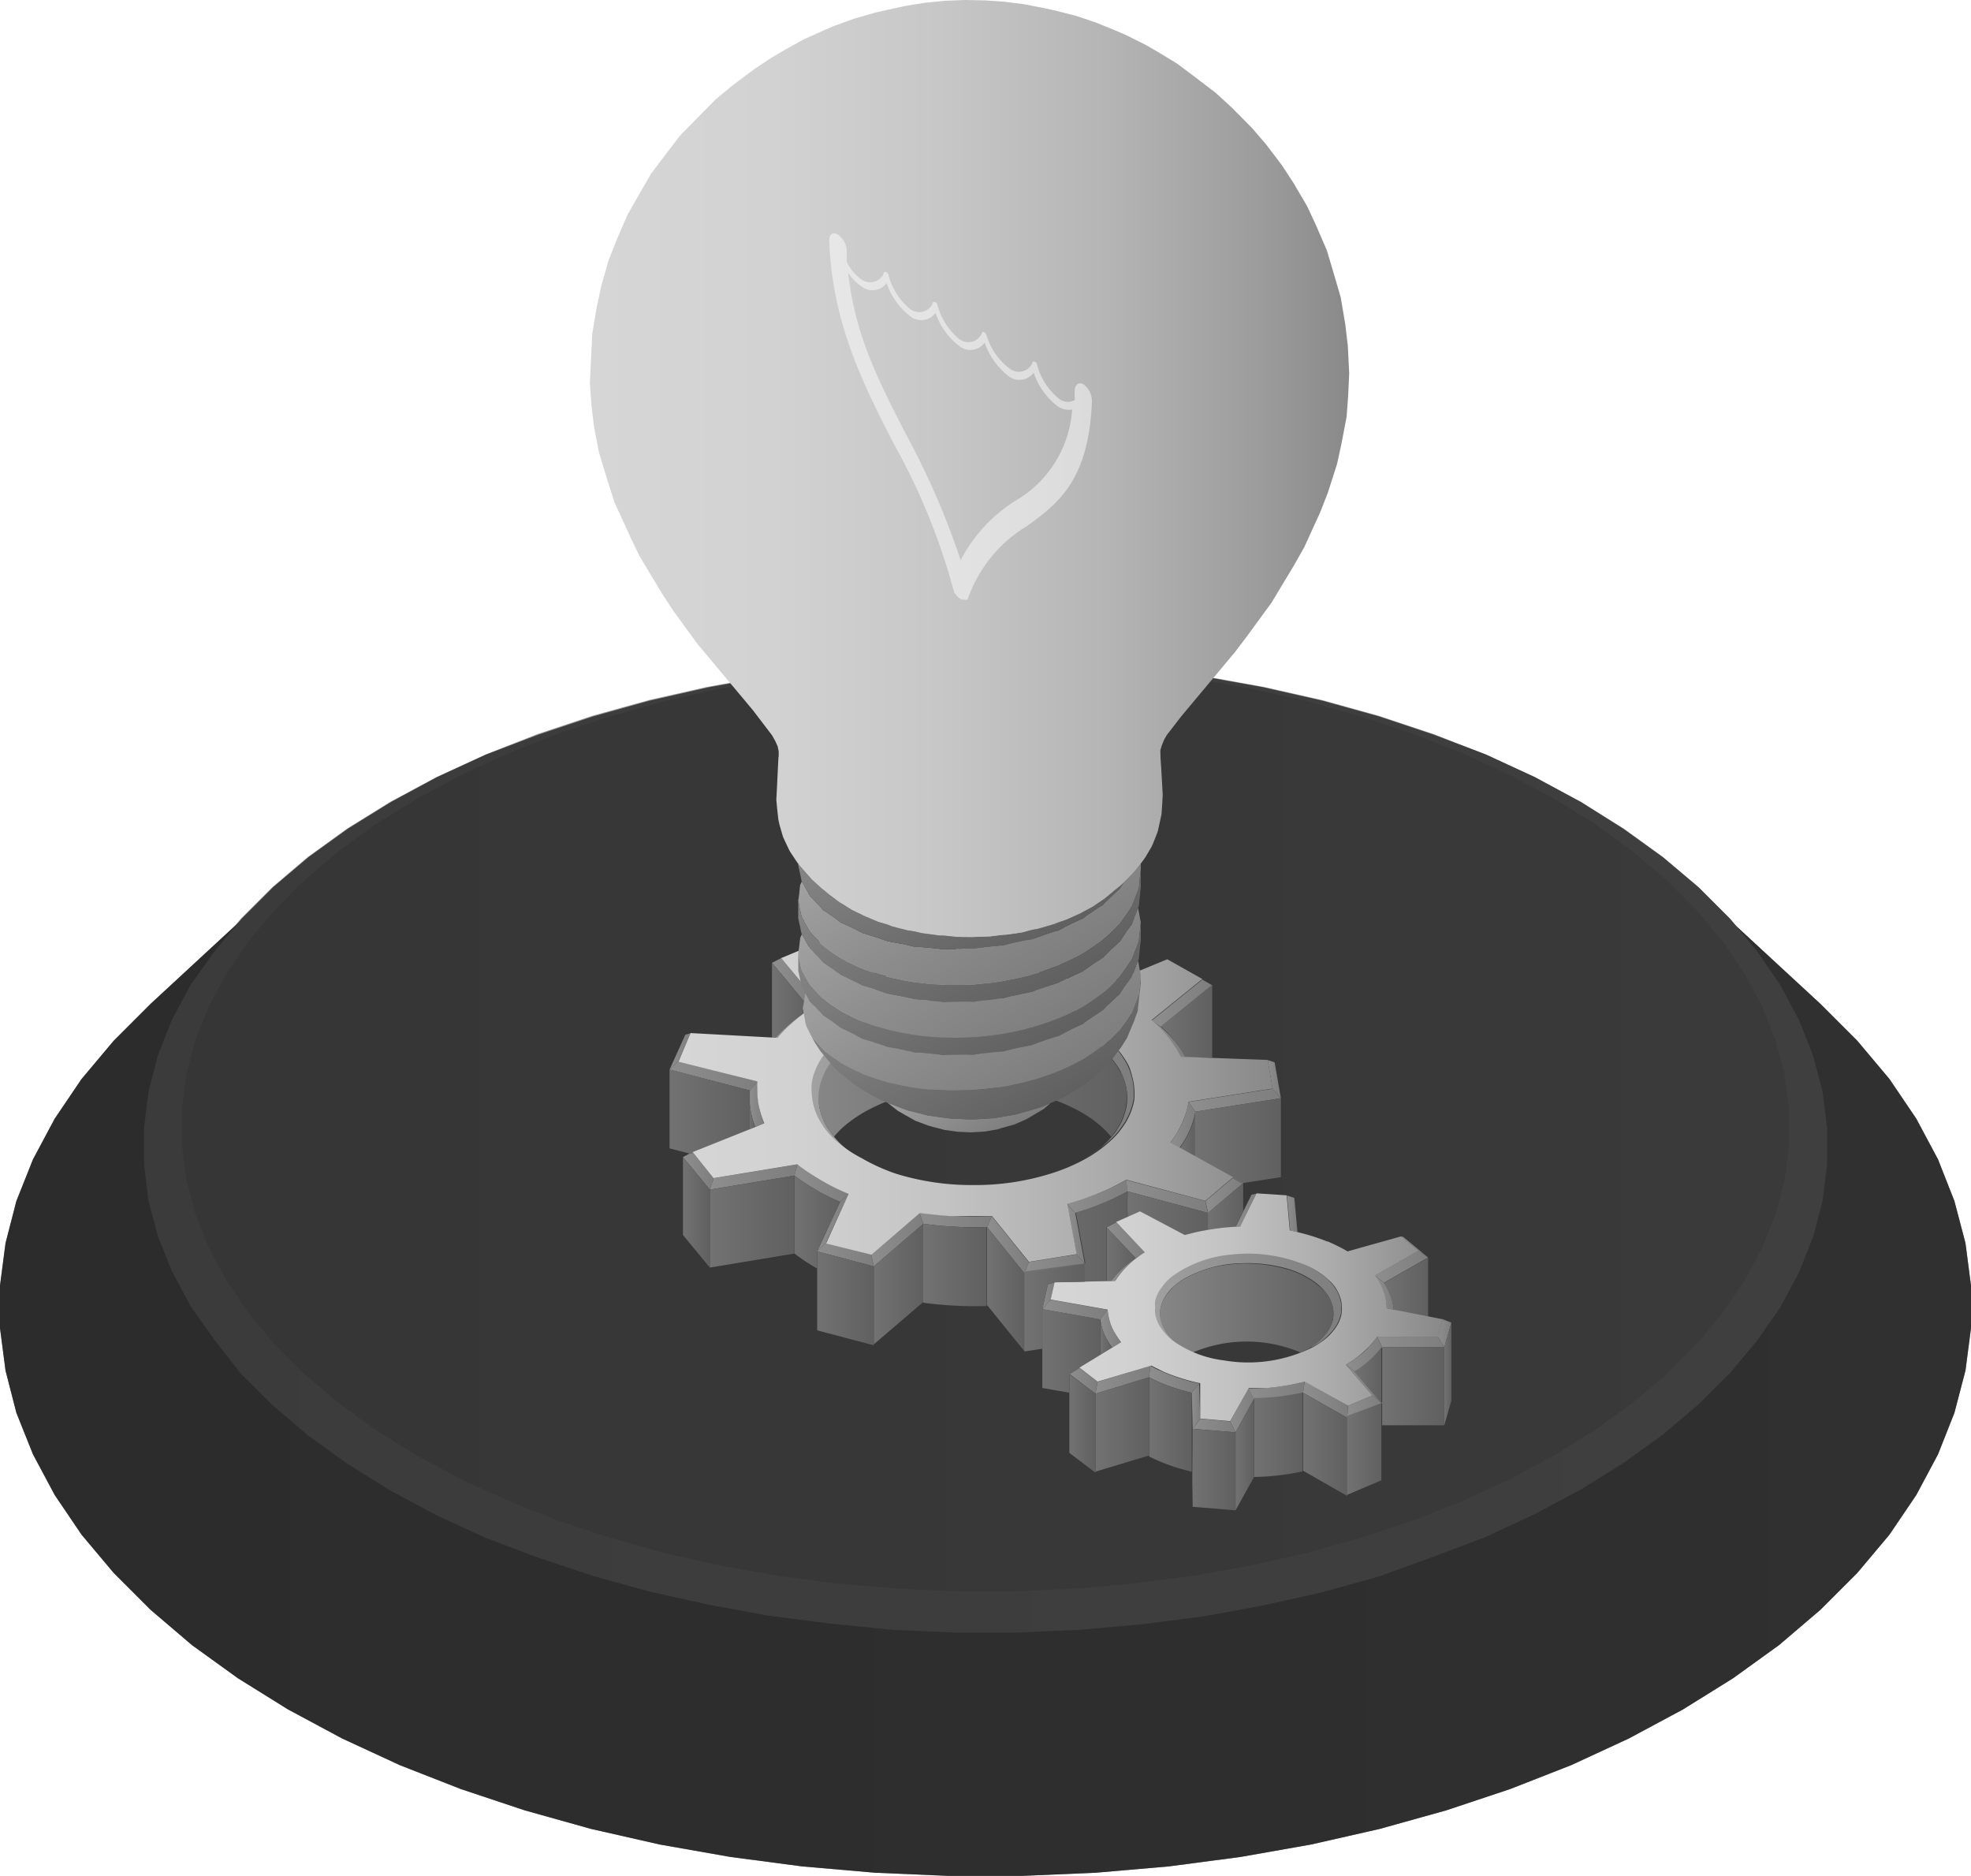 <svg xmlns="http://www.w3.org/2000/svg" xmlns:xlink="http://www.w3.org/1999/xlink" viewBox="0 0 99.88 95.04"><defs><style>.cls-1{mask:url(#mask);filter:url(#luminosity-noclip-3);}.cls-2,.cls-4{mix-blend-mode:multiply;}.cls-2{fill:url(#_ÂÁ_Ï_ÌÌ_È_ËÂÌÚ_26);}.cls-3{mask:url(#mask-2);filter:url(#luminosity-noclip-4);}.cls-4{fill:url(#_ÂÁ_Ï_ÌÌ_È_ËÂÌÚ_3);}.cls-5{fill:none;}.cls-6{isolation:isolate;}.cls-7{fill:#949494;}.cls-8{fill:url(#linear-gradient);}.cls-9{fill:url(#linear-gradient-2);}.cls-10{fill:url(#linear-gradient-3);}.cls-11{clip-path:url(#clip-path);}.cls-12{fill:#b9b9b9;fill-opacity:0;}.cls-13{fill:url(#_ÂÁ_Ï_ÌÌ_È_ËÂÌÚ_14);}.cls-14{fill:url(#_ÂÁ_Ï_ÌÌ_È_ËÂÌÚ_14-2);}.cls-15{fill:url(#_ÂÁ_Ï_ÌÌ_È_ËÂÌÚ_14-3);}.cls-16{fill:url(#_ÂÁ_Ï_ÌÌ_È_ËÂÌÚ_14-4);}.cls-17{fill:url(#_ÂÁ_Ï_ÌÌ_È_ËÂÌÚ_14-5);}.cls-18{fill:url(#_ÂÁ_Ï_ÌÌ_È_ËÂÌÚ_14-6);}.cls-19{fill:url(#_ÂÁ_Ï_ÌÌ_È_ËÂÌÚ_14-7);}.cls-20{fill:url(#_ÂÁ_Ï_ÌÌ_È_ËÂÌÚ_14-8);}.cls-21{fill:url(#_ÂÁ_Ï_ÌÌ_È_ËÂÌÚ_14-9);}.cls-22{fill:url(#_ÂÁ_Ï_ÌÌ_È_ËÂÌÚ_14-10);}.cls-23{fill:url(#_ÂÁ_Ï_ÌÌ_È_ËÂÌÚ_14-11);}.cls-24{fill:url(#_ÂÁ_Ï_ÌÌ_È_ËÂÌÚ_14-12);}.cls-25{fill:url(#_ÂÁ_Ï_ÌÌ_È_ËÂÌÚ_14-13);}.cls-26{fill:url(#_ÂÁ_Ï_ÌÌ_È_ËÂÌÚ_14-14);}.cls-27{fill:url(#_ÂÁ_Ï_ÌÌ_È_ËÂÌÚ_14-15);}.cls-28{fill:url(#_ÂÁ_Ï_ÌÌ_È_ËÂÌÚ_14-16);}.cls-29{fill:url(#_ÂÁ_Ï_ÌÌ_È_ËÂÌÚ_9);}.cls-30{fill:url(#_ÂÁ_Ï_ÌÌ_È_ËÂÌÚ_14-17);}.cls-31{fill:url(#_ÂÁ_Ï_ÌÌ_È_ËÂÌÚ_14-18);}.cls-32{fill:url(#_ÂÁ_Ï_ÌÌ_È_ËÂÌÚ_14-19);}.cls-33{fill:url(#_ÂÁ_Ï_ÌÌ_È_ËÂÌÚ_14-20);}.cls-34{fill:url(#_ÂÁ_Ï_ÌÌ_È_ËÂÌÚ_14-21);}.cls-35{fill:url(#_ÂÁ_Ï_ÌÌ_È_ËÂÌÚ_14-22);}.cls-36{fill:url(#_ÂÁ_Ï_ÌÌ_È_ËÂÌÚ_14-23);}.cls-37{fill:url(#_ÂÁ_Ï_ÌÌ_È_ËÂÌÚ_14-24);}.cls-38{fill:url(#_ÂÁ_Ï_ÌÌ_È_ËÂÌÚ_14-25);}.cls-39{fill:url(#_ÂÁ_Ï_ÌÌ_È_ËÂÌÚ_14-26);}.cls-40{fill:url(#_ÂÁ_Ï_ÌÌ_È_ËÂÌÚ_14-27);}.cls-41{fill:url(#_ÂÁ_Ï_ÌÌ_È_ËÂÌÚ_14-28);}.cls-42{fill:url(#_ÂÁ_Ï_ÌÌ_È_ËÂÌÚ_14-29);}.cls-43{fill:url(#_ÂÁ_Ï_ÌÌ_È_ËÂÌÚ_11);}.cls-44{fill:url(#_ÂÁ_Ï_ÌÌ_È_ËÂÌÚ_14-30);}.cls-45{fill:url(#_ÂÁ_Ï_ÌÌ_È_ËÂÌÚ_14-31);}.cls-46{fill:url(#_ÂÁ_Ï_ÌÌ_È_ËÂÌÚ_14-32);}.cls-47{fill:url(#_ÂÁ_Ï_ÌÌ_È_ËÂÌÚ_14-33);}.cls-48{fill:url(#_ÂÁ_Ï_ÌÌ_È_ËÂÌÚ_14-34);}.cls-49{fill:url(#_ÂÁ_Ï_ÌÌ_È_ËÂÌÚ_14-35);}.cls-50{fill:url(#_ÂÁ_Ï_ÌÌ_È_ËÂÌÚ_14-36);}.cls-51{fill:url(#_ÂÁ_Ï_ÌÌ_È_ËÂÌÚ_14-37);}.cls-52{fill:url(#_ÂÁ_Ï_ÌÌ_È_ËÂÌÚ_14-38);}.cls-53{fill:url(#_ÂÁ_Ï_ÌÌ_È_ËÂÌÚ_14-39);}.cls-54{fill:url(#_ÂÁ_Ï_ÌÌ_È_ËÂÌÚ_14-40);}.cls-55{fill:url(#_ÂÁ_Ï_ÌÌ_È_ËÂÌÚ_14-41);}.cls-56{fill:url(#_ÂÁ_Ï_ÌÌ_È_ËÂÌÚ_14-42);}.cls-57{fill:url(#_ÂÁ_Ï_ÌÌ_È_ËÂÌÚ_14-43);}.cls-58{fill:url(#_ÂÁ_Ï_ÌÌ_È_ËÂÌÚ_9-2);}.cls-59{fill:url(#_ÂÁ_Ï_ÌÌ_È_ËÂÌÚ_14-44);}.cls-60{fill:url(#_ÂÁ_Ï_ÌÌ_È_ËÂÌÚ_14-45);}.cls-61{fill:url(#_ÂÁ_Ï_ÌÌ_È_ËÂÌÚ_14-46);}.cls-62{fill:url(#_ÂÁ_Ï_ÌÌ_È_ËÂÌÚ_14-47);}.cls-63{fill:url(#_ÂÁ_Ï_ÌÌ_È_ËÂÌÚ_14-48);}.cls-64{fill:url(#_ÂÁ_Ï_ÌÌ_È_ËÂÌÚ_8);}.cls-65{fill:url(#_ÂÁ_Ï_ÌÌ_È_ËÂÌÚ_8-2);}.cls-66{fill:url(#_ÂÁ_Ï_ÌÌ_È_ËÂÌÚ_11-2);}.cls-67{fill:url(#_ÂÁ_Ï_ÌÌ_È_ËÂÌÚ_11-3);}.cls-68{fill:url(#_ÂÁ_Ï_ÌÌ_È_ËÂÌÚ_11-4);}.cls-69{fill:url(#_ÂÁ_Ï_ÌÌ_È_ËÂÌÚ_11-5);}.cls-70{fill:url(#_ÂÁ_Ï_ÌÌ_È_ËÂÌÚ_11-6);}.cls-71{fill:url(#_ÂÁ_Ï_ÌÌ_È_ËÂÌÚ_11-7);}.cls-72{fill:url(#_ÂÁ_Ï_ÌÌ_È_ËÂÌÚ_11-8);}.cls-73{fill:url(#_ÂÁ_Ï_ÌÌ_È_ËÂÌÚ_11-9);}.cls-74{fill:url(#_ÂÁ_Ï_ÌÌ_È_ËÂÌÚ_11-10);}.cls-75{fill:url(#_ÂÁ_Ï_ÌÌ_È_ËÂÌÚ_11-11);}.cls-76{fill:url(#_ÂÁ_Ï_ÌÌ_È_ËÂÌÚ_11-12);}.cls-77{fill:url(#_ÂÁ_Ï_ÌÌ_È_ËÂÌÚ_11-13);}.cls-78{fill:url(#_ÂÁ_Ï_ÌÌ_È_ËÂÌÚ_11-14);}.cls-79{fill:url(#_ÂÁ_Ï_ÌÌ_È_ËÂÌÚ_11-15);}.cls-80{fill:url(#_ÂÁ_Ï_ÌÌ_È_ËÂÌÚ_11-16);}.cls-81{fill:url(#_ÂÁ_Ï_ÌÌ_È_ËÂÌÚ_11-17);}.cls-82{fill:url(#_ÂÁ_Ï_ÌÌ_È_ËÂÌÚ_11-18);}.cls-83{fill:url(#_ÂÁ_Ï_ÌÌ_È_ËÂÌÚ_11-19);}.cls-84{fill:url(#_ÂÁ_Ï_ÌÌ_È_ËÂÌÚ_11-20);}.cls-85{fill:url(#_ÂÁ_Ï_ÌÌ_È_ËÂÌÚ_11-21);}.cls-86{fill:url(#_ÂÁ_Ï_ÌÌ_È_ËÂÌÚ_11-22);}.cls-87{fill:url(#_ÂÁ_Ï_ÌÌ_È_ËÂÌÚ_11-23);}.cls-88{fill:url(#_ÂÁ_Ï_ÌÌ_È_ËÂÌÚ_11-24);}.cls-89{fill:url(#_ÂÁ_Ï_ÌÌ_È_ËÂÌÚ_11-25);}.cls-90{fill:url(#_ÂÁ_Ï_ÌÌ_È_ËÂÌÚ_11-26);}.cls-91{fill:url(#_ÂÁ_Ï_ÌÌ_È_ËÂÌÚ_11-27);}.cls-92{fill:url(#_ÂÁ_Ï_ÌÌ_È_ËÂÌÚ_11-28);}.cls-93{fill:url(#_ÂÁ_Ï_ÌÌ_È_ËÂÌÚ_11-29);}.cls-94{fill:url(#_ÂÁ_Ï_ÌÌ_È_ËÂÌÚ_11-30);}.cls-95{fill:url(#_ÂÁ_Ï_ÌÌ_È_ËÂÌÚ_11-31);}.cls-96{fill:url(#_ÂÁ_Ï_ÌÌ_È_ËÂÌÚ_11-32);}.cls-97{fill:url(#_ÂÁ_Ï_ÌÌ_È_ËÂÌÚ_12);}.cls-98{fill:url(#_ÂÁ_Ï_ÌÌ_È_ËÂÌÚ_12-2);}.cls-99{fill:url(#_ÂÁ_Ï_ÌÌ_È_ËÂÌÚ_11-33);}.cls-100{fill:url(#_ÂÁ_Ï_ÌÌ_È_ËÂÌÚ_8-3);}.cls-101{fill:url(#_ÂÁ_Ï_ÌÌ_È_ËÂÌÚ_9-3);}.cls-102{fill:url(#_ÂÁ_Ï_ÌÌ_È_ËÂÌÚ_9-4);}.cls-103{fill:url(#_ÂÁ_Ï_ÌÌ_È_ËÂÌÚ_9-5);}.cls-104{fill:url(#_ÂÁ_Ï_ÌÌ_È_ËÂÌÚ_9-6);}.cls-105{fill:url(#_ÂÁ_Ï_ÌÌ_È_ËÂÌÚ_8-4);}.cls-106{fill:url(#_ÂÁ_Ï_ÌÌ_È_ËÂÌÚ_8-5);}.cls-107{fill:url(#_ÂÁ_Ï_ÌÌ_È_ËÂÌÚ_8-6);}.cls-108{fill:url(#_ÂÁ_Ï_ÌÌ_È_ËÂÌÚ_7);}.cls-109{mask:url(#mask-3);}.cls-110,.cls-112,.cls-113{mix-blend-mode:screen;}.cls-110{fill:url(#_ÂÁ_Ï_ÌÌ_È_ËÂÌÚ_5);}.cls-111{mask:url(#mask-4);}.cls-112,.cls-113{opacity:0.5;}.cls-112{fill:url(#_ÂÁ_Ï_ÌÌ_È_ËÂÌÚ_2);}.cls-113{fill:#fff;}.cls-114{filter:url(#luminosity-noclip-2);}.cls-115{filter:url(#luminosity-noclip);}</style><filter id="luminosity-noclip" x="31.53" y="-8240" width="29.14" height="32766" filterUnits="userSpaceOnUse" color-interpolation-filters="sRGB"><feFlood flood-color="#fff" result="bg"/><feBlend in="SourceGraphic" in2="bg"/></filter><mask id="mask" x="31.53" y="-8240" width="29.14" height="32766" maskUnits="userSpaceOnUse"><g class="cls-115"/></mask><radialGradient id="_ÂÁ_Ï_ÌÌ_È_ËÂÌÚ_26" cx="45.44" cy="15.16" r="16.28" gradientTransform="translate(5.44 3.89) scale(0.89 0.9)" gradientUnits="userSpaceOnUse"><stop offset="0" stop-color="#fff"/><stop offset="0.38" stop-color="#9c9c9c"/><stop offset="1"/></radialGradient><filter id="luminosity-noclip-2" x="47" y="-8240" width="3.75" height="32766" filterUnits="userSpaceOnUse" color-interpolation-filters="sRGB"><feFlood flood-color="#fff" result="bg"/><feBlend in="SourceGraphic" in2="bg"/></filter><mask id="mask-2" x="47" y="-8240" width="3.75" height="32766" maskUnits="userSpaceOnUse"><g class="cls-114"/></mask><linearGradient id="_ÂÁ_Ï_ÌÌ_È_ËÂÌÚ_3" x1="48.87" y1="47.22" x2="48.87" y2="29.79" gradientUnits="userSpaceOnUse"><stop offset="0"/><stop offset="0.9" stop-color="#fff"/></linearGradient><linearGradient id="linear-gradient" x1="0.12" y1="26.04" x2="100" y2="26.04" gradientTransform="translate(100 96.06) rotate(180)" gradientUnits="userSpaceOnUse"><stop offset="0" stop-color="#303030"/><stop offset="0.41" stop-color="#2e2e2e"/><stop offset="1" stop-color="#2c2c2c"/></linearGradient><linearGradient id="linear-gradient-2" x1="7.41" y1="37.99" x2="92.7" y2="37.99" gradientTransform="translate(100 96.06) rotate(180)" gradientUnits="userSpaceOnUse"><stop offset="0" stop-color="#3f3f3f"/><stop offset="0.63" stop-color="#3d3d3d"/><stop offset="1" stop-color="#3b3b3b"/></linearGradient><linearGradient id="linear-gradient-3" x1="9.33" y1="38.95" x2="90.79" y2="38.95" gradientTransform="translate(100 96.06) rotate(180)" gradientUnits="userSpaceOnUse"><stop offset="0" stop-color="#3a3a3a"/><stop offset="0.63" stop-color="#373737"/><stop offset="1" stop-color="#363636"/></linearGradient><clipPath id="clip-path"><path class="cls-5" d="M7.53,55.29a17.06,17.06,0,0,1,1.19-3.62,19.73,19.73,0,0,1,2.16-3.47,25.71,25.71,0,0,1,3-3.26,34.09,34.09,0,0,1,3.78-3,48,48,0,0,1,4.51-2.61,55.38,55.38,0,0,1,5.14-2.18c3.48-1.16,2.18-.76,5.63-1.72,3.74-.85,2.36-.57,6-1.22,3.92-.52,2.49-.35,6.27-.69,3.82-.16,2.36-.13,6.38-.13,3.82.16,2.36.06,6.33.41,3.74.49,2.32.27,6.16,1,3.57.81,2.23.47,5.85,1.48,3.32,1.1,2.08.65,5.4,2a48.3,48.3,0,0,1,4.83,2.41,36.37,36.37,0,0,1,4.16,2.79,29.52,29.52,0,0,1,3.4,3.12,23.3,23.3,0,0,1,2.55,3.37,19,19,0,0,1,1.61,3.6,14.63,14.63,0,0,1,.48,7.34,17.16,17.16,0,0,1-1.19,3.61,21.23,21.23,0,0,1-2.11,3.48,25,25,0,0,1-3,3.25,34.2,34.2,0,0,1-3.79,3,41.19,41.19,0,0,1-4.51,2.6,52.69,52.69,0,0,1-5.13,2.19c-3.48,1.16-2.19.76-5.64,1.72-3.74.85-2.36.56-6,1.22-3.91.51-2.48.35-6.26.68-3.82.16-2.36.14-6.38.14-3.82-.17-2.36-.07-6.33-.42a56.85,56.85,0,0,1-6.17-1c-3.56-.81-2.22-.46-5.84-1.47a49.15,49.15,0,0,1-5.4-2,48.22,48.22,0,0,1-4.83-2.4,38.83,38.83,0,0,1-4.17-2.79,30.35,30.35,0,0,1-3.39-3.12,24,24,0,0,1-2.55-3.38A17.89,17.89,0,0,1,8,62.57a14.61,14.61,0,0,1-.49-7.28Z"/></clipPath><linearGradient id="_ÂÁ_Ï_ÌÌ_È_ËÂÌÚ_14" x1="70.99" y1="63.18" x2="72.37" y2="63.18" gradientUnits="userSpaceOnUse"><stop offset="0" stop-color="#8e8e8e"/><stop offset="1" stop-color="#7e7e7e"/></linearGradient><linearGradient id="_ÂÁ_Ï_ÌÌ_È_ËÂÌÚ_14-2" x1="69.68" y1="64.18" x2="72.37" y2="64.18" xlink:href="#_ÂÁ_Ï_ÌÌ_È_ËÂÌÚ_14"/><linearGradient id="_ÂÁ_Ï_ÌÌ_È_ËÂÌÚ_14-3" x1="69.68" y1="65.48" x2="70.63" y2="65.48" xlink:href="#_ÂÁ_Ï_ÌÌ_È_ËÂÌÚ_14"/><linearGradient id="_ÂÁ_Ï_ÌÌ_È_ËÂÌÚ_14-4" x1="72.86" y1="67.55" x2="73.55" y2="67.55" xlink:href="#_ÂÁ_Ï_ÌÌ_È_ËÂÌÚ_14"/><linearGradient id="_ÂÁ_Ï_ÌÌ_È_ËÂÌÚ_14-5" x1="69.79" y1="67.99" x2="73.19" y2="67.99" xlink:href="#_ÂÁ_Ï_ÌÌ_È_ËÂÌÚ_14"/><linearGradient id="_ÂÁ_Ï_ÌÌ_È_ËÂÌÚ_14-6" x1="68.2" y1="68.61" x2="70.04" y2="68.61" xlink:href="#_ÂÁ_Ï_ÌÌ_È_ËÂÌÚ_14"/><linearGradient id="_ÂÁ_Ï_ÌÌ_È_ËÂÌÚ_14-7" x1="68.2" y1="70.11" x2="70.04" y2="70.11" xlink:href="#_ÂÁ_Ï_ÌÌ_È_ËÂÌÚ_14"/><linearGradient id="_ÂÁ_Ï_ÌÌ_È_ËÂÌÚ_14-8" x1="68.27" y1="71.27" x2="70.04" y2="71.27" xlink:href="#_ÂÁ_Ï_ÌÌ_È_ËÂÌÚ_14"/><linearGradient id="_ÂÁ_Ï_ÌÌ_È_ËÂÌÚ_14-9" x1="66.03" y1="70.9" x2="68.31" y2="70.9" xlink:href="#_ÂÁ_Ï_ÌÌ_È_ËÂÌÚ_14"/><linearGradient id="_ÂÁ_Ï_ÌÌ_È_ËÂÌÚ_14-10" x1="63.26" y1="70.43" x2="66.12" y2="70.43" xlink:href="#_ÂÁ_Ï_ÌÌ_È_ËÂÌÚ_14"/><linearGradient id="_ÂÁ_Ï_ÌÌ_È_ËÂÌÚ_14-11" x1="62.34" y1="71.46" x2="63.55" y2="71.46" xlink:href="#_ÂÁ_Ï_ÌÌ_È_ËÂÌÚ_14"/><linearGradient id="_ÂÁ_Ï_ÌÌ_È_ËÂÌÚ_14-12" x1="60.44" y1="72.22" x2="62.61" y2="72.22" xlink:href="#_ÂÁ_Ï_ÌÌ_È_ËÂÌÚ_14"/><linearGradient id="_ÂÁ_Ï_ÌÌ_È_ËÂÌÚ_14-13" x1="60.39" y1="71.24" x2="60.82" y2="71.24" xlink:href="#_ÂÁ_Ï_ÌÌ_È_ËÂÌÚ_14"/><linearGradient id="_ÂÁ_Ï_ÌÌ_È_ËÂÌÚ_14-14" x1="58.23" y1="69.88" x2="60.77" y2="69.88" xlink:href="#_ÂÁ_Ï_ÌÌ_È_ËÂÌÚ_14"/><linearGradient id="_ÂÁ_Ï_ÌÌ_È_ËÂÌÚ_14-15" x1="55.51" y1="69.9" x2="58.29" y2="69.9" xlink:href="#_ÂÁ_Ï_ÌÌ_È_ËÂÌÚ_14"/><linearGradient id="_ÂÁ_Ï_ÌÌ_È_ËÂÌÚ_14-16" x1="54.19" y1="69.95" x2="55.62" y2="69.95" xlink:href="#_ÂÁ_Ï_ÌÌ_È_ËÂÌÚ_14"/><linearGradient id="_ÂÁ_Ï_ÌÌ_È_ËÂÌÚ_9" x1="58.41" y1="65.88" x2="67.97" y2="65.88" gradientUnits="userSpaceOnUse"><stop offset="0" stop-color="#a1a1a1"/><stop offset="0.49" stop-color="#8e8e8e"/><stop offset="1" stop-color="#7e7e7e"/></linearGradient><linearGradient id="_ÂÁ_Ï_ÌÌ_È_ËÂÌÚ_14-17" x1="34.61" y1="59.32" x2="36.17" y2="59.32" xlink:href="#_ÂÁ_Ï_ÌÌ_È_ËÂÌÚ_14"/><linearGradient id="_ÂÁ_Ï_ÌÌ_È_ËÂÌÚ_14-18" x1="35.97" y1="59.63" x2="40.41" y2="59.63" xlink:href="#_ÂÁ_Ï_ÌÌ_È_ËÂÌÚ_14"/><linearGradient id="_ÂÁ_Ï_ÌÌ_È_ËÂÌÚ_14-19" x1="41.41" y1="61.94" x2="43.01" y2="61.94" xlink:href="#_ÂÁ_Ï_ÌÌ_È_ËÂÌÚ_14"/><linearGradient id="_ÂÁ_Ï_ÌÌ_È_ËÂÌÚ_14-20" x1="40.26" y1="59.94" x2="43.01" y2="59.94" xlink:href="#_ÂÁ_Ï_ÌÌ_È_ËÂÌÚ_14"/><linearGradient id="_ÂÁ_Ï_ÌÌ_È_ËÂÌÚ_14-21" x1="41.41" y1="63.56" x2="44.28" y2="63.56" xlink:href="#_ÂÁ_Ï_ÌÌ_È_ËÂÌÚ_14"/><linearGradient id="_ÂÁ_Ï_ÌÌ_È_ËÂÌÚ_14-22" x1="44.15" y1="62.8" x2="46.78" y2="62.8" xlink:href="#_ÂÁ_Ï_ÌÌ_È_ËÂÌÚ_14"/><linearGradient id="_ÂÁ_Ï_ÌÌ_È_ËÂÌÚ_14-23" x1="46.6" y1="61.81" x2="50.26" y2="61.81" xlink:href="#_ÂÁ_Ï_ÌÌ_È_ËÂÌÚ_14"/><linearGradient id="_ÂÁ_Ï_ÌÌ_È_ËÂÌÚ_14-24" x1="55.76" y1="67.32" x2="56.81" y2="67.32" xlink:href="#_ÂÁ_Ï_ÌÌ_È_ËÂÌÚ_14"/><linearGradient id="_ÂÁ_Ï_ÌÌ_È_ËÂÌÚ_14-25" x1="52.82" y1="66.35" x2="56.13" y2="66.35" xlink:href="#_ÂÁ_Ï_ÌÌ_È_ËÂÌÚ_14"/><linearGradient id="_ÂÁ_Ï_ÌÌ_È_ËÂÌÚ_14-26" x1="52.82" y1="65.65" x2="53.44" y2="65.65" xlink:href="#_ÂÁ_Ï_ÌÌ_È_ËÂÌÚ_14"/><linearGradient id="_ÂÁ_Ï_ÌÌ_È_ËÂÌÚ_14-27" x1="50.02" y1="63.07" x2="52.13" y2="63.07" xlink:href="#_ÂÁ_Ï_ÌÌ_È_ËÂÌÚ_14"/><linearGradient id="_ÂÁ_Ï_ÌÌ_È_ËÂÌÚ_14-28" x1="51.92" y1="64.03" x2="54.97" y2="64.03" xlink:href="#_ÂÁ_Ï_ÌÌ_È_ËÂÌÚ_14"/><linearGradient id="_ÂÁ_Ï_ÌÌ_È_ËÂÌÚ_14-29" x1="56.31" y1="64.18" x2="58.02" y2="64.18" xlink:href="#_ÂÁ_Ï_ÌÌ_È_ËÂÌÚ_14"/><linearGradient id="_ÂÁ_Ï_ÌÌ_È_ËÂÌÚ_11" x1="56.08" y1="63.55" x2="57.55" y2="63.55" gradientUnits="userSpaceOnUse"><stop offset="0" stop-color="#727272"/><stop offset="1" stop-color="#606060"/></linearGradient><linearGradient id="_ÂÁ_Ï_ÌÌ_È_ËÂÌÚ_14-30" x1="56.08" y1="62.83" x2="58.02" y2="62.83" xlink:href="#_ÂÁ_Ï_ÌÌ_È_ËÂÌÚ_14"/><linearGradient id="_ÂÁ_Ï_ÌÌ_È_ËÂÌÚ_14-31" x1="54.08" y1="62.52" x2="54.97" y2="62.52" xlink:href="#_ÂÁ_Ï_ÌÌ_È_ËÂÌÚ_14"/><linearGradient id="_ÂÁ_Ï_ÌÌ_È_ËÂÌÚ_14-32" x1="54.08" y1="60.62" x2="57.14" y2="60.62" xlink:href="#_ÂÁ_Ï_ÌÌ_È_ËÂÌÚ_14"/><linearGradient id="_ÂÁ_Ï_ÌÌ_È_ËÂÌÚ_14-33" x1="57.07" y1="60.62" x2="61.21" y2="60.62" xlink:href="#_ÂÁ_Ï_ÌÌ_È_ËÂÌÚ_14"/><linearGradient id="_ÂÁ_Ï_ÌÌ_È_ËÂÌÚ_14-34" x1="65.22" y1="61.5" x2="65.75" y2="61.5" xlink:href="#_ÂÁ_Ï_ÌÌ_È_ËÂÌÚ_14"/><linearGradient id="_ÂÁ_Ï_ÌÌ_È_ËÂÌÚ_14-35" x1="62.62" y1="61.32" x2="63.7" y2="61.32" xlink:href="#_ÂÁ_Ï_ÌÌ_È_ËÂÌÚ_14"/><linearGradient id="_ÂÁ_Ï_ÌÌ_È_ËÂÌÚ_14-36" x1="61.08" y1="60.55" x2="62.99" y2="60.55" xlink:href="#_ÂÁ_Ï_ÌÌ_È_ËÂÌÚ_14"/><linearGradient id="_ÂÁ_Ï_ÌÌ_È_ËÂÌÚ_14-37" x1="59.31" y1="56.99" x2="60.58" y2="56.99" xlink:href="#_ÂÁ_Ï_ÌÌ_È_ËÂÌÚ_14"/><linearGradient id="_ÂÁ_Ï_ÌÌ_È_ËÂÌÚ_14-38" x1="60.23" y1="55.74" x2="64.91" y2="55.74" xlink:href="#_ÂÁ_Ï_ÌÌ_È_ËÂÌÚ_14"/><linearGradient id="_ÂÁ_Ï_ÌÌ_È_ËÂÌÚ_14-39" x1="64.24" y1="54.67" x2="64.91" y2="54.67" xlink:href="#_ÂÁ_Ï_ÌÌ_È_ËÂÌÚ_14"/><linearGradient id="_ÂÁ_Ï_ÌÌ_È_ËÂÌÚ_14-40" x1="58.36" y1="52.63" x2="60.08" y2="52.63" xlink:href="#_ÂÁ_Ï_ÌÌ_È_ËÂÌÚ_14"/><linearGradient id="_ÂÁ_Ï_ÌÌ_È_ËÂÌÚ_14-41" x1="58.36" y1="50.83" x2="61.43" y2="50.83" xlink:href="#_ÂÁ_Ï_ÌÌ_È_ËÂÌÚ_14"/><linearGradient id="_ÂÁ_Ï_ÌÌ_È_ËÂÌÚ_14-42" x1="51.9" y1="47.93" x2="52.6" y2="47.93" xlink:href="#_ÂÁ_Ï_ÌÌ_È_ËÂÌÚ_14"/><linearGradient id="_ÂÁ_Ï_ÌÌ_È_ËÂÌÚ_14-43" x1="48.04" y1="47.75" x2="49.4" y2="47.75" xlink:href="#_ÂÁ_Ï_ÌÌ_È_ËÂÌÚ_14"/><linearGradient id="_ÂÁ_Ï_ÌÌ_È_ËÂÌÚ_9-2" x1="41.12" y1="54.64" x2="57.51" y2="54.64" xlink:href="#_ÂÁ_Ï_ÌÌ_È_ËÂÌÚ_9"/><linearGradient id="_ÂÁ_Ï_ÌÌ_È_ËÂÌÚ_14-44" x1="37.98" y1="55.94" x2="38.72" y2="55.94" xlink:href="#_ÂÁ_Ï_ÌÌ_È_ËÂÌÚ_14"/><linearGradient id="_ÂÁ_Ï_ÌÌ_È_ËÂÌÚ_14-45" x1="33.93" y1="54.5" x2="38.4" y2="54.5" xlink:href="#_ÂÁ_Ï_ÌÌ_È_ËÂÌÚ_14"/><linearGradient id="_ÂÁ_Ï_ÌÌ_È_ËÂÌÚ_14-46" x1="33.93" y1="53.27" x2="35.02" y2="53.27" xlink:href="#_ÂÁ_Ï_ÌÌ_È_ËÂÌÚ_14"/><linearGradient id="_ÂÁ_Ï_ÌÌ_È_ËÂÌÚ_14-47" x1="39.27" y1="51.7" x2="41.52" y2="51.7" xlink:href="#_ÂÁ_Ï_ÌÌ_È_ËÂÌÚ_14"/><linearGradient id="_ÂÁ_Ï_ÌÌ_È_ËÂÌÚ_14-48" x1="39.12" y1="49.82" x2="41.52" y2="49.82" xlink:href="#_ÂÁ_Ï_ÌÌ_È_ËÂÌÚ_14"/><linearGradient id="_ÂÁ_Ï_ÌÌ_È_ËÂÌÚ_8" x1="41.51" y1="54.34" x2="57.12" y2="54.34" gradientUnits="userSpaceOnUse"><stop offset="0" stop-color="#868686"/><stop offset="0.53" stop-color="#727272"/><stop offset="1" stop-color="#606060"/></linearGradient><linearGradient id="_ÂÁ_Ï_ÌÌ_È_ËÂÌÚ_8-2" x1="58.8" y1="66.27" x2="67.59" y2="66.27" xlink:href="#_ÂÁ_Ï_ÌÌ_È_ËÂÌÚ_8"/><linearGradient id="_ÂÁ_Ï_ÌÌ_È_ËÂÌÚ_11-2" x1="70.13" y1="65.2" x2="72.37" y2="65.2" xlink:href="#_ÂÁ_Ï_ÌÌ_È_ËÂÌÚ_11"/><linearGradient id="_ÂÁ_Ï_ÌÌ_È_ËÂÌÚ_11-3" x1="73.19" y1="69.61" x2="73.55" y2="69.61" xlink:href="#_ÂÁ_Ï_ÌÌ_È_ËÂÌÚ_11"/><linearGradient id="_ÂÁ_Ï_ÌÌ_È_ËÂÌÚ_11-4" x1="70.04" y1="70.24" x2="73.19" y2="70.24" xlink:href="#_ÂÁ_Ï_ÌÌ_È_ËÂÌÚ_11"/><linearGradient id="_ÂÁ_Ï_ÌÌ_È_ËÂÌÚ_11-5" x1="68.66" y1="70.24" x2="70.04" y2="70.24" xlink:href="#_ÂÁ_Ï_ÌÌ_È_ËÂÌÚ_11"/><linearGradient id="_ÂÁ_Ï_ÌÌ_È_ËÂÌÚ_11-6" x1="68.27" y1="73.44" x2="70.04" y2="73.44" xlink:href="#_ÂÁ_Ï_ÌÌ_È_ËÂÌÚ_11"/><linearGradient id="_ÂÁ_Ï_ÌÌ_È_ËÂÌÚ_11-7" x1="66.03" y1="73.17" x2="68.27" y2="73.17" xlink:href="#_ÂÁ_Ï_ÌÌ_È_ËÂÌÚ_11"/><linearGradient id="_ÂÁ_Ï_ÌÌ_È_ËÂÌÚ_11-8" x1="63.55" y1="72.69" x2="66.03" y2="72.69" xlink:href="#_ÂÁ_Ï_ÌÌ_È_ËÂÌÚ_11"/><linearGradient id="_ÂÁ_Ï_ÌÌ_È_ËÂÌÚ_11-9" x1="62.61" y1="73.7" x2="63.55" y2="73.7" xlink:href="#_ÂÁ_Ï_ÌÌ_È_ËÂÌÚ_11"/><linearGradient id="_ÂÁ_Ï_ÌÌ_È_ËÂÌÚ_11-10" x1="60.44" y1="74.45" x2="62.61" y2="74.45" xlink:href="#_ÂÁ_Ï_ÌÌ_È_ËÂÌÚ_11"/><linearGradient id="_ÂÁ_Ï_ÌÌ_È_ËÂÌÚ_11-11" x1="60.39" y1="73.45" x2="60.45" y2="73.45" xlink:href="#_ÂÁ_Ï_ÌÌ_È_ËÂÌÚ_11"/><linearGradient id="_ÂÁ_Ï_ÌÌ_È_ËÂÌÚ_11-12" x1="58.23" y1="72.15" x2="60.39" y2="72.15" xlink:href="#_ÂÁ_Ï_ÌÌ_È_ËÂÌÚ_11"/><linearGradient id="_ÂÁ_Ï_ÌÌ_È_ËÂÌÚ_11-13" x1="55.51" y1="72.17" x2="58.23" y2="72.17" xlink:href="#_ÂÁ_Ï_ÌÌ_È_ËÂÌÚ_11"/><linearGradient id="_ÂÁ_Ï_ÌÌ_È_ËÂÌÚ_11-14" x1="54.19" y1="72.08" x2="55.51" y2="72.08" xlink:href="#_ÂÁ_Ï_ÌÌ_È_ËÂÌÚ_11"/><linearGradient id="_ÂÁ_Ï_ÌÌ_È_ËÂÌÚ_11-15" x1="55.76" y1="67.74" x2="56.36" y2="67.74" xlink:href="#_ÂÁ_Ï_ÌÌ_È_ËÂÌÚ_11"/><linearGradient id="_ÂÁ_Ï_ÌÌ_È_ËÂÌÚ_11-16" x1="52.82" y1="68.43" x2="55.76" y2="68.43" xlink:href="#_ÂÁ_Ï_ÌÌ_È_ËÂÌÚ_11"/><linearGradient id="_ÂÁ_Ï_ÌÌ_È_ËÂÌÚ_11-17" x1="41.41" y1="65.76" x2="44.28" y2="65.76" xlink:href="#_ÂÁ_Ï_ÌÌ_È_ËÂÌÚ_11"/><linearGradient id="_ÂÁ_Ï_ÌÌ_È_ËÂÌÚ_11-18" x1="44.28" y1="65.06" x2="46.78" y2="65.06" xlink:href="#_ÂÁ_Ï_ÌÌ_È_ËÂÌÚ_11"/><linearGradient id="_ÂÁ_Ï_ÌÌ_È_ËÂÌÚ_11-19" x1="46.78" y1="64.07" x2="50.02" y2="64.07" xlink:href="#_ÂÁ_Ï_ÌÌ_È_ËÂÌÚ_11"/><linearGradient id="_ÂÁ_Ï_ÌÌ_È_ËÂÌÚ_11-20" x1="50.02" y1="65.32" x2="51.92" y2="65.32" xlink:href="#_ÂÁ_Ï_ÌÌ_È_ËÂÌÚ_11"/><linearGradient id="_ÂÁ_Ï_ÌÌ_È_ËÂÌÚ_11-21" x1="51.92" y1="64.42" x2="57.15" y2="64.42" xlink:href="#_ÂÁ_Ï_ÌÌ_È_ËÂÌÚ_11"/><linearGradient id="_ÂÁ_Ï_ÌÌ_È_ËÂÌÚ_11-22" x1="57.14" y1="61.47" x2="61.21" y2="61.47" xlink:href="#_ÂÁ_Ï_ÌÌ_È_ËÂÌÚ_11"/><linearGradient id="_ÂÁ_Ï_ÌÌ_È_ËÂÌÚ_11-23" x1="61.21" y1="61.13" x2="63" y2="61.13" xlink:href="#_ÂÁ_Ï_ÌÌ_È_ËÂÌÚ_11"/><linearGradient id="_ÂÁ_Ï_ÌÌ_È_ËÂÌÚ_11-24" x1="59.77" y1="57.46" x2="60.58" y2="57.46" xlink:href="#_ÂÁ_Ï_ÌÌ_È_ËÂÌÚ_11"/><linearGradient id="_ÂÁ_Ï_ÌÌ_È_ËÂÌÚ_11-25" x1="60.58" y1="57.77" x2="64.91" y2="57.77" xlink:href="#_ÂÁ_Ï_ÌÌ_È_ËÂÌÚ_11"/><linearGradient id="_ÂÁ_Ï_ÌÌ_È_ËÂÌÚ_11-26" x1="58.82" y1="51.76" x2="61.43" y2="51.76" xlink:href="#_ÂÁ_Ï_ÌÌ_È_ËÂÌÚ_11"/><linearGradient id="_ÂÁ_Ï_ÌÌ_È_ËÂÌÚ_11-27" x1="39.12" y1="50.67" x2="41.06" y2="50.67" xlink:href="#_ÂÁ_Ï_ÌÌ_È_ËÂÌÚ_11"/><linearGradient id="_ÂÁ_Ï_ÌÌ_È_ËÂÌÚ_11-28" x1="40.26" y1="61.91" x2="42.57" y2="61.91" xlink:href="#_ÂÁ_Ï_ÌÌ_È_ËÂÌÚ_11"/><linearGradient id="_ÂÁ_Ï_ÌÌ_È_ËÂÌÚ_11-29" x1="35.97" y1="61.89" x2="40.26" y2="61.89" xlink:href="#_ÂÁ_Ï_ÌÌ_È_ËÂÌÚ_11"/><linearGradient id="_ÂÁ_Ï_ÌÌ_È_ËÂÌÚ_11-30" x1="34.61" y1="61.42" x2="35.97" y2="61.42" xlink:href="#_ÂÁ_Ï_ÌÌ_È_ËÂÌÚ_11"/><linearGradient id="_ÂÁ_Ï_ÌÌ_È_ËÂÌÚ_11-31" x1="37.99" y1="56.46" x2="38.27" y2="56.46" xlink:href="#_ÂÁ_Ï_ÌÌ_È_ËÂÌÚ_11"/><linearGradient id="_ÂÁ_Ï_ÌÌ_È_ËÂÌÚ_11-32" x1="33.93" y1="56.31" x2="38" y2="56.31" xlink:href="#_ÂÁ_Ï_ÌÌ_È_ËÂÌÚ_11"/><linearGradient id="_ÂÁ_Ï_ÌÌ_È_ËÂÌÚ_12" x1="53.24" y1="66.24" x2="73.11" y2="66.24" gradientUnits="userSpaceOnUse"><stop offset="0" stop-color="#d6d6d6"/><stop offset="0.21" stop-color="#d1d1d1"/><stop offset="0.45" stop-color="#c3c3c3"/><stop offset="0.72" stop-color="#ababab"/><stop offset="0.99" stop-color="#8a8a8a"/><stop offset="1" stop-color="#898989"/></linearGradient><linearGradient id="_ÂÁ_Ï_ÌÌ_È_ËÂÌÚ_12-2" x1="34.38" y1="55.22" x2="64.49" y2="55.22" xlink:href="#_ÂÁ_Ï_ÌÌ_È_ËÂÌÚ_12"/><linearGradient id="_ÂÁ_Ï_ÌÌ_È_ËÂÌÚ_11-33" x1="51.92" y1="66.25" x2="54.97" y2="66.25" xlink:href="#_ÂÁ_Ï_ÌÌ_È_ËÂÌÚ_11"/><linearGradient id="_ÂÁ_Ï_ÌÌ_È_ËÂÌÚ_8-3" x1="47.68" y1="47.88" x2="52.58" y2="56.36" xlink:href="#_ÂÁ_Ï_ÌÌ_È_ËÂÌÚ_8"/><linearGradient id="_ÂÁ_Ï_ÌÌ_È_ËÂÌÚ_9-3" x1="47.15" y1="46.67" x2="52.11" y2="55.26" xlink:href="#_ÂÁ_Ï_ÌÌ_È_ËÂÌÚ_9"/><linearGradient id="_ÂÁ_Ï_ÌÌ_È_ËÂÌÚ_9-4" x1="46.92" y1="43.71" x2="52.06" y2="52.61" xlink:href="#_ÂÁ_Ï_ÌÌ_È_ËÂÌÚ_9"/><linearGradient id="_ÂÁ_Ï_ÌÌ_È_ËÂÌÚ_9-5" x1="46.87" y1="41.06" x2="52.01" y2="49.96" xlink:href="#_ÂÁ_Ï_ÌÌ_È_ËÂÌÚ_9"/><linearGradient id="_ÂÁ_Ï_ÌÌ_È_ËÂÌÚ_9-6" x1="48.08" y1="54.1" x2="50.2" y2="57.76" xlink:href="#_ÂÁ_Ï_ÌÌ_È_ËÂÌÚ_9"/><linearGradient id="_ÂÁ_Ï_ÌÌ_È_ËÂÌÚ_8-4" x1="47" y1="44.54" x2="52.15" y2="53.46" xlink:href="#_ÂÁ_Ï_ÌÌ_È_ËÂÌÚ_8"/><linearGradient id="_ÂÁ_Ï_ÌÌ_È_ËÂÌÚ_8-5" x1="47" y1="41.86" x2="52.15" y2="50.78" xlink:href="#_ÂÁ_Ï_ÌÌ_È_ËÂÌÚ_8"/><linearGradient id="_ÂÁ_Ï_ÌÌ_È_ËÂÌÚ_8-6" x1="46.31" y1="40.38" x2="51.11" y2="48.71" xlink:href="#_ÂÁ_Ï_ÌÌ_È_ËÂÌÚ_8"/><linearGradient id="_ÂÁ_Ï_ÌÌ_È_ËÂÌÚ_7" x1="29.89" y1="23.73" x2="68.37" y2="23.73" gradientUnits="userSpaceOnUse"><stop offset="0" stop-color="#d6d6d6"/><stop offset="0.24" stop-color="#d2d2d2"/><stop offset="0.46" stop-color="#c7c7c7"/><stop offset="0.68" stop-color="#b5b5b5"/><stop offset="0.89" stop-color="#9b9b9b"/><stop offset="1" stop-color="#898989"/></linearGradient><filter id="luminosity-noclip-3" x="31.53" y="2.88" width="29.14" height="29.25" filterUnits="userSpaceOnUse" color-interpolation-filters="sRGB"><feFlood flood-color="#fff" result="bg"/><feBlend in="SourceGraphic" in2="bg"/></filter><mask id="mask-3" x="31.53" y="2.88" width="29.14" height="29.25" maskUnits="userSpaceOnUse"><g class="cls-1"><ellipse class="cls-2" cx="46.1" cy="17.5" rx="14.57" ry="14.63"/></g></mask><radialGradient id="_ÂÁ_Ï_ÌÌ_È_ËÂÌÚ_5" cx="45.44" cy="15.16" r="16.28" gradientTransform="translate(5.44 3.89) scale(0.89 0.9)" gradientUnits="userSpaceOnUse"><stop offset="0" stop-color="#e1e1e1"/><stop offset="1" stop-color="#d6d6d6"/></radialGradient><filter id="luminosity-noclip-4" x="47" y="29.79" width="3.75" height="17.43" filterUnits="userSpaceOnUse" color-interpolation-filters="sRGB"><feFlood flood-color="#fff" result="bg"/><feBlend in="SourceGraphic" in2="bg"/></filter><mask id="mask-4" x="47" y="29.79" width="3.75" height="17.43" maskUnits="userSpaceOnUse"><g class="cls-3"><path class="cls-4" d="M48.87,47.22h0A1.88,1.88,0,0,1,47,45.34V31.67a1.88,1.88,0,0,1,1.87-1.88h0a1.88,1.88,0,0,1,1.88,1.88V45.34A1.88,1.88,0,0,1,48.87,47.22Z"/></g></mask><linearGradient id="_ÂÁ_Ï_ÌÌ_È_ËÂÌÚ_2" x1="48.87" y1="47.22" x2="48.87" y2="29.79" gradientUnits="userSpaceOnUse"><stop offset="0" stop-color="#fff"/><stop offset="0.9" stop-color="#fff"/></linearGradient></defs><g class="cls-6"><g id="Layer_1" data-name="Layer 1"><g id="Layer_1-2" data-name="Layer 1"><polygon class="cls-7" points="0.28 62.98 0.83 60.85 1.67 58.74 2.77 56.68 4.13 54.67 5.76 52.73 7.63 50.86 11.89 46.92 12.21 46.54 13.81 44.94 15.6 43.42 17.59 41.98 19.77 40.63 22.1 39.38 24.6 38.23 27.24 37.19 30 36.27 32.88 35.47 35.84 34.8 38.9 34.25 42.01 33.84 45.16 33.57 48.34 33.43 51.54 33.43 54.72 33.57 57.87 33.84 60.98 34.25 64.03 34.8 67 35.47 69.88 36.27 72.64 37.19 75.28 38.23 77.77 39.38 80.11 40.63 82.28 41.98 84.27 43.42 86.07 44.94 87.67 46.54 87.98 46.92 92.25 50.86 94.12 52.73 95.75 54.67 97.11 56.68 98.21 58.74 99.04 60.85 99.6 62.98 99.88 65.13 99.88 67.29 99.6 69.44 99.04 71.58 98.21 73.68 97.11 75.74 95.75 77.75 94.12 79.69 92.25 81.56 90.15 83.35 87.82 85.03 85.28 86.61 82.54 88.08 79.62 89.43 76.53 90.64 73.29 91.72 69.92 92.66 66.44 93.45 62.87 94.08 59.23 94.56 55.53 94.88 51.81 95.04 48.07 95.04 44.34 94.88 40.65 94.56 37.01 94.08 33.43 93.45 29.95 92.66 26.59 91.72 23.35 90.64 20.26 89.43 17.34 88.08 14.6 86.61 12.06 85.03 9.73 83.35 7.63 81.56 5.76 79.69 4.13 77.75 2.77 75.74 1.67 73.68 0.83 71.58 0.28 69.44 0 67.29 0 65.13 0.28 62.98"/><polygon class="cls-8" points="92.25 50.86 85.91 45 87.5 46.59 88.87 48.24 90.03 49.95 90.97 51.7 91.68 53.49 92.15 55.31 92.39 57.13 92.39 58.97 92.15 60.8 91.68 62.61 90.97 64.4 90.03 66.15 88.87 67.86 87.5 69.51 85.91 71.1 84.12 72.61 82.14 74.05 79.98 75.39 77.65 76.64 75.17 77.78 72.54 78.82 69.79 79.73 66.93 80.53 63.97 81.2 60.93 81.74 57.84 82.15 54.7 82.42 51.53 82.56 48.35 82.56 45.18 82.42 42.04 82.15 38.95 81.74 35.91 81.2 32.95 80.53 30.09 79.73 27.34 78.82 24.71 77.78 22.23 76.64 19.9 75.39 17.74 74.05 15.76 72.61 13.97 71.1 12.38 69.51 11 67.86 9.84 66.15 8.91 64.4 8.2 62.61 7.73 60.8 7.49 58.97 7.49 57.13 7.73 55.31 8.2 53.49 8.91 51.7 9.84 49.95 11 48.24 12.38 46.59 13.97 45 7.63 50.86 5.76 52.73 4.13 54.67 2.77 56.68 1.67 58.74 0.83 60.85 0.28 62.98 0 65.13 0 67.29 0.28 69.44 0.83 71.58 1.67 73.68 2.77 75.74 4.13 77.75 5.76 79.69 7.63 81.56 9.73 83.35 12.06 85.03 14.6 86.61 17.34 88.08 20.26 89.43 23.35 90.64 26.59 91.72 29.95 92.66 33.43 93.45 37.01 94.08 40.65 94.56 44.34 94.88 48.07 95.04 51.81 95.04 55.53 94.88 59.23 94.56 62.87 94.08 66.44 93.45 69.92 92.66 73.29 91.72 76.53 90.64 79.62 89.43 82.54 88.08 85.28 86.61 87.82 85.03 90.15 83.35 92.25 81.56 94.12 79.69 95.75 77.75 97.11 75.74 98.21 73.68 99.04 71.58 99.6 69.44 99.88 67.29 99.88 65.13 99.6 62.98 99.04 60.85 98.21 58.74 97.11 56.68 95.75 54.67 94.12 52.73 92.25 50.86"/><path class="cls-9" d="M80.11,40.63,82.28,42l2,1.44,1.8,1.52,1.6,1.6,1.38,1.66,1.17,1.71.94,1.76.71,1.8.48,1.82.23,1.84V59l-.23,1.84-.48,1.82-.71,1.79-.94,1.76L89.06,67.9l-1.39,1.66-1.6,1.59-1.8,1.53-2,1.44L80.1,75.47l-2.34,1.25-2.48,1.15-2.64,1-2.76,1-2.88.8-3,.67-3,.55-3.11.4-3.15.28-3.18.14h-3.2l-3.18-.14L42,82.25l-3.1-.4-3-.55-3-.67L30,79.83l-2.76-.92-2.64-1-2.5-1.15-2.33-1.25L17.6,74.16l-2-1.44-1.79-1.53-1.6-1.59-1.33-1.7L9.66,66.18l-.94-1.76L8,62.63l-.48-1.82L7.3,59V57.13l.23-1.84L8,53.47l.71-1.8.94-1.76,1.22-1.71,1.38-1.66,1.6-1.6,1.79-1.52,2-1.44,2.18-1.35,2.33-1.26,2.5-1.15,2.64-1,2.76-.92,2.87-.8,3-.68,3-.54,3.12-.41,3.15-.28,3.18-.13h3.2l3.18.13,3.15.28,3.11.41,3,.54,3,.68,2.88.8,2.76.92,2.64,1,2.49,1.15Zm-8.58-3.37-2.65-.88-2.73-.76L63.32,35l-2.9-.52-3-.39-3-.26-3-.13h-3l-3,.13-3,.26-3,.39L36.51,35l-2.82.64L31,36.38l-2.63.88-2.51,1-2.37,1.09-2.23,1.2-2,1.26-1.89,1.37-1.71,1.45-1.52,1.52-1.32,1.57-1.11,1.64-.89,1.7-.68,1.71L9.61,54.5l-.23,1.72V58l.23,1.75.45,1.73.68,1.71.89,1.67,1.11,1.64,1.32,1.59,1.52,1.5,1.71,1.5,1.89,1.37,2.06,1.28,2.23,1.19,2.41,1,2.51,1,2.63.87,2.73.76,2.82.64,2.91.52,3,.39,3,.26,3,.13h3l3-.13,3-.26,3-.39,2.9-.52,2.83-.64,2.67-.77,2.63-.87,2.51-1,2.37-1.1,2.23-1.19,2.06-1.28,1.91-1.31,1.71-1.45,1.52-1.55,1.32-1.57,1.11-1.64.89-1.67.68-1.71.45-1.73L90.5,58V56.22l-.23-1.75-.45-1.73-.68-1.68-.89-1.67-1.11-1.64-1.32-1.57L84.3,44.66l-1.71-1.45L80.7,41.84l-2.06-1.28-2.23-1.2L74,38.27Z"/><polygon class="cls-10" points="9.21 56.22 9.21 57.98 9.44 59.74 9.89 61.48 10.57 63.19 11.47 64.87 12.59 66.51 13.91 68.1 15.43 69.62 17.15 71.08 19.05 72.45 21.12 73.74 23.36 74.94 25.74 76.03 28.26 77.03 30.9 77.91 33.64 78.67 36.48 79.31 39.39 79.83 42.36 80.22 45.38 80.48 48.42 80.62 51.46 80.62 54.5 80.48 57.52 80.22 60.49 79.83 63.4 79.31 66.24 78.67 68.98 77.91 71.62 77.03 74.14 76.03 76.52 74.94 78.76 73.74 80.83 72.45 82.73 71.08 84.45 69.62 85.97 68.1 87.3 66.51 88.41 64.87 89.31 63.19 89.99 61.48 90.44 59.74 90.67 57.98 90.67 56.22 90.44 54.47 89.99 52.73 89.31 51.01 88.41 49.33 87.3 47.69 85.97 46.11 84.45 44.58 82.73 43.13 80.83 41.75 78.76 40.47 76.52 39.27 74.14 38.17 71.62 37.18 68.98 36.3 66.24 35.53 63.4 34.89 60.49 34.37 57.52 33.98 54.5 33.72 51.46 33.59 48.42 33.59 45.38 33.72 42.36 33.98 39.39 34.37 36.48 34.89 33.64 35.53 30.9 36.3 28.26 37.18 25.74 38.17 23.36 39.27 21.12 40.47 19.05 41.75 17.15 43.13 15.43 44.58 13.91 46.11 12.59 47.69 11.47 49.33 10.57 51.01 9.89 52.73 9.44 54.47 9.21 56.22"/><g class="cls-11"><path class="cls-12" d="M20.58,18.41l-4.94,2.86h0V19.81l.06-.35.07-.34.1-.32.07-.17.13-.26.16-.24.08-.11.19-.2.13-.1h0l.18-.11.19-.1.16-.06.27-.07h.89l.33.07.33.1.33.13.23.11h0l.34.18.35.21.34.24Zm8.8-5.08-4.94,2.85h0V15h0v-.25l.06-.36.07-.33.1-.32.06-.16h0l.13-.26.15-.24h0l.08-.11.19-.2.13-.11.18-.11.19-.1.16-.06.27-.07h.89l.33.07.33.1.33.13.23.1h0l.34.18.35.21.34.24Zm9-5.21L33.44,11h0V9.78h0V9.52l.06-.35.07-.34.1-.32.07-.17.14-.28L34,7.82h0l.09-.11.19-.2.13-.11.18-.11.19-.1L35,7.13l.26-.07h.89l.33.07.33.1.33.13.23.11h0l.34.18.35.22.34.23Zm-29,20.94V69l.07.35.11.31.13.29.16.25.18.21.21.18.23.14,4.76,2.75.26.1.27.07h.92l.33-.1.35-.14.33-.18.78-.45L42.88,58.62v.1l.15.36.16.36.18.33.18.33.2.31.21.29.22.28.23.27.24.25.25.24.26.22.27.21.27.19.29.17,2,1.15-.67,1.73-.76,2,.07.32v.09l.1.29.14.27.17.25.05.06.19.21h.06l.2.15h1.7l.29-.07.28-.11h.08l.28-.15.27-.19v-.07l.75-2,.42-1.08,1.69,1,.29.16.29.52.31.12.33.12.33.1.33.08.35.06.35,0h1.87l.39,0,.4-.07.4-.09.41-.1.42-.12.41-.14.43-.16.43-.17.43-.19.44-.22.44-.23.44-.24.44-.26.43-.25.42-.27.42-.29.42-.29.42-.31.41-.32.4-.34.4-.34.4-.36.39-.37.39-.38.38-.38.37-.4.37-.41.36-.42.35-.42.35-.44.34-.44.34-.45.32-.45.32-.47.32-.47.3-.47.29-.49.29-.48.28-.49.27-.5.26-.5.25-.51.24-.5.23-.52.23-.51.21-.52.2-.52.19-.52.18-.52.17-.52.16-.52.15-.52.13-.53.12-.52.18-.56.1-.52.09-.52.07-.52L76.2,45V40.53l-.11-.47L76,39.61l-.13-.42-.1-.42-.11-.41L75.54,38l-.14-.38-.15-.36-.17-.36-.17-.33-.19-.33-.2-.31-.2-.29-.22-.28-.22-.27-.24-.25-.25-.24-.26-.22h.81l.15-.07.11-.08.09-.1V34l.18-.52.15-.53.11-.53.15-.66v-1.7l-.07-.54v-.11l-.11-.53-.14-.52-.18-.51v-.11l-.21-.49-.29-.52-.06-.11-.27-.45-.3-.43-.07-.09-.32-.4-.08-.09-.34-.36-.09-.08L72,24.39l-.12-.07-.09-.08L71.44,24l-.09-.06-.1-.07-.11-.07-.26-.21-.09-.06-.1-.06-.1-.06h0l.18-.46v-.05l-.15-.31v-.06l-.06-.06-.09-.06-.12-.07-.13-.07-.17-.17h-.17L69.72,22l-.16,0-.16-.05h-.52l-.32.13h0l-.18.46v.08H68l-.39-.06H65.48l-.5.07h-.12l-.51.12h-.11l-.5.15-.5.18-.11.05-.49.22-.47.26-.45.28-.1.07-.44.32-.41.35-.4.38-.36.4-.08.09-.34.42-.31.45-.28.47-.25.49v.11l-.22.5v.25l0,.15.09.16.12.16.16.18.18.19.15.13h-.2l-.41.12-.42.14-.42.16-.43.17-.43.19-.42.21V6.61l-.08-.34L56.36,6l-.14-.27-.34-.24-.2-.2-.21-.19L50.71,2.33l-.24-.13-.26-.09h-1l-.39-.33-.4-.31L48,1.19,47.6,1,47.19.73l-.11,0-.4-.19L46.27.33,45.88.18,45.45.06H43.67l-.33.09L43,.27l-.13.08L42.57.5l-.28.19-.13.1L41.88,1l-.24.26-.22.28-.09.12-.2.31L41,2.3l-.08.14-.14.36-.12.38-.09.41-.05.47V6l.07.5.06.35-.45.27-.28-.24-.39-.3-.41-.28-.41-.24-.4-.22h-.11l-.41-.19-.4-.15L37,5.38l-.39-.09-.38-.06h-1.4l-.34.08-.32.12L34,5.49l-.3.16-.29.18-.13.1L33,6.15l-.24.25-.22.28-.1.13-.19.3-.17.34L32,7.59l-.13.35-.12.38-.1.41-.06.42v2l.06.49.07.36-.58.33-.27-.26-.39-.31-.41-.27-.4-.25-.4-.22-.11,0-.41-.19-.4-.15-.4-.13-.39-.09H25.79l-.34.09-.32.12-.15.06-.3.15-.29.19-.13.1-.26.22-.24.25-.22.28-.1.12-.19.31-.17.34-.06.13-.14.36-.12.39-.09.4-.07.43v2l.06.5.07.35-.36.21-.28-.23-.39-.3-.41-.28-.4-.25-.4-.22h-.11L20,15.93l-.4-.15-.4-.13-.39-.08-.38-.06h-1l-.35.05-.34.08-.32.12-.15.06-.3.16-.29.18-.13.1-.26.22-.24.25-.22.28-.1.12-.19.31-.17.34-.06.14-.14.35-.12.39-.09.4-.07.43v2l.06.49.07.36-.91.52-.34.22-.35.25-.33.29-.32.32-.31.34-.29.36-.27.38-.26.4-.23.41-.21.42-.18.43-.21.39-.13.44-.11.43-.07.43v.3Zm37.91-26L42.35,5.84h0V4.6h0V4l.08-.34.09-.31.07-.16h0l.14-.26.15-.26.08-.1.2-.2.12-.11h0l.17-.12.24-.07h0L43.88,2l.27-.07H45l.32.08.33.1.34.13.22.1h0l.34.19.34.21.34.24Z"/></g></g><polygon class="cls-13" points="71.11 62.67 72.37 63.71 71.87 63.37 70.99 62.64 71.11 62.67"/><polygon class="cls-14" points="72.37 63.71 70.13 64.99 69.68 64.62 71.87 63.37 72.37 63.71"/><path class="cls-15" d="M69.68,64.62l.45.37a2.85,2.85,0,0,1,.5,1.36l-.37-.07a2.62,2.62,0,0,0-.14-.82A3.19,3.19,0,0,0,69.68,64.62Z"/><polygon class="cls-16" points="73.55 67.01 73.19 68.26 72.86 67.72 73.11 66.84 73.55 67.01"/><polygon class="cls-17" points="72.86 67.72 73.19 68.26 70.04 68.26 69.79 67.72 72.86 67.72"/><path class="cls-18" d="M69.79,67.72l.25.54a4.91,4.91,0,0,1-1.38,1.23l-.46-.35a6.29,6.29,0,0,0,1-.72A5.34,5.34,0,0,0,69.79,67.72Z"/><polygon class="cls-19" points="68.66 69.49 70.04 71.09 69.55 70.7 68.2 69.14 68.66 69.49"/><polygon class="cls-20" points="70.04 71.09 68.27 71.83 68.31 71.22 69.55 70.7 70.04 71.09"/><polygon class="cls-21" points="68.31 71.22 68.27 71.83 66.03 70.56 66.12 69.98 68.31 71.22"/><path class="cls-22" d="M66.12,70l-.09.57a11.4,11.4,0,0,1-2.48.32l-.29-.53A11.86,11.86,0,0,0,66.12,70Z"/><polygon class="cls-23" points="63.27 70.34 63.55 70.87 62.61 72.57 62.34 72.01 63.27 70.34"/><polygon class="cls-24" points="62.34 72.01 62.61 72.57 60.44 72.39 60.82 71.88 62.34 72.01"/><polygon class="cls-25" points="60.77 70.09 60.82 71.88 60.44 72.39 60.39 70.56 60.77 70.09"/><path class="cls-26" d="M58.83,69.46a9,9,0,0,0,1.94.63l-.38.47a9.1,9.1,0,0,1-2.16-.78l.06-.58C58.65,69.38,58.62,69.37,58.83,69.46Z"/><polygon class="cls-27" points="58.29 69.2 58.23 69.78 55.51 70.61 55.62 70.01 58.29 69.2"/><polygon class="cls-28" points="55.62 70.01 55.51 70.61 54.19 69.6 54.7 69.3 55.62 70.01"/><path class="cls-29" d="M67.27,64.8a2.64,2.64,0,0,1,.5.65,1.89,1.89,0,0,1,.13.33,2.58,2.58,0,0,1,.07.34c0,.16,0,.2,0,.34a2.14,2.14,0,0,1-.09.34,2,2,0,0,1-.37.64,3.49,3.49,0,0,1-1,.8h0l-.08,0a2.76,2.76,0,0,0,.83-.76,1.83,1.83,0,0,0,.28-.6,1.49,1.49,0,0,0,0-.63,1.72,1.72,0,0,0-.25-.62,2.9,2.9,0,0,0-.53-.58,4.58,4.58,0,0,0-1.69-.82A7.29,7.29,0,0,0,63,64a6.2,6.2,0,0,0-3,.79,3.18,3.18,0,0,0-.65.51,2.35,2.35,0,0,0-.41.58,1.49,1.49,0,0,0-.15.62,1.57,1.57,0,0,0,.12.63,2,2,0,0,0,.39.6,2.72,2.72,0,0,0,.65.53,3.6,3.6,0,0,1-.76-.51,2.65,2.65,0,0,1-.54-.64,1.78,1.78,0,0,1-.23-.67,1.26,1.26,0,0,1,0-.34,3,3,0,0,1,.06-.34,2.39,2.39,0,0,1,.34-.65,3.1,3.1,0,0,1,.61-.59,5.51,5.51,0,0,1,2-.86,8.13,8.13,0,0,1,3.47,0A5.14,5.14,0,0,1,67.27,64.8Z"/><polygon class="cls-30" points="35.1 58.37 36.17 59.69 35.97 60.27 34.61 58.62 35 58.42 35 58.42 35.1 58.37"/><polygon class="cls-31" points="40.41 58.99 40.26 59.56 35.97 60.27 36.17 59.69 40.41 58.99"/><polygon class="cls-32" points="43.01 60.48 41.86 62.96 41.41 63.4 42.57 60.89 43.01 60.48"/><path class="cls-33" d="M41.4,59.68a13.41,13.41,0,0,0,1.61.81l-.44.4a10.76,10.76,0,0,1-2.31-1.33l.15-.57A10.41,10.41,0,0,0,41.4,59.68Z"/><polygon class="cls-34" points="44.15 63.56 44.28 64.16 41.41 63.4 41.86 62.96 44.15 63.56"/><polygon class="cls-35" points="46.6 61.45 46.78 62.01 44.28 64.16 44.15 63.56 46.6 61.45"/><path class="cls-36" d="M50.26,61.62l-.24.55A19.64,19.64,0,0,1,46.78,62l-.18-.56c.64.08.83.1,1.51.15C49,61.65,49.45,61.64,50.26,61.62Z"/><path class="cls-37" d="M56.81,68l-.45.27a3.61,3.61,0,0,1-.39-.65,2.71,2.71,0,0,1-.21-.78l.37-.49a2.76,2.76,0,0,0,.18.81A3.46,3.46,0,0,0,56.81,68Z"/><polygon class="cls-38" points="56.13 66.36 55.76 66.85 52.82 66.33 53.24 65.85 56.13 66.36"/><polygon class="cls-39" points="53.44 64.97 53.24 65.85 52.82 66.33 53.1 65.07 53.44 64.97"/><polygon class="cls-40" points="50.26 61.62 52.13 63.94 51.92 64.52 50.02 62.17 50.26 61.62"/><polygon class="cls-41" points="54.55 63.55 54.97 64.03 51.92 64.52 52.13 63.94 54.55 63.55"/><path class="cls-42" d="M57,64.27a3.7,3.7,0,0,0-.5.64h-.2a4.56,4.56,0,0,1,1.24-1.16c.61-.38.56-.36.2-.11A4.47,4.47,0,0,0,57,64.27Z"/><path class="cls-43" d="M56.31,64.91h-.23V62.18l1.47,1.57A4.86,4.86,0,0,0,56.31,64.91Z"/><polygon class="cls-44" points="58.02 63.46 57.55 63.74 56.08 62.18 56.57 61.92 58.02 63.46"/><polygon class="cls-45" points="54.49 61.46 54.97 64.03 54.55 63.55 54.08 61.01 54.49 61.46"/><path class="cls-46" d="M57.07,59.78l.07.58a13.25,13.25,0,0,1-2.65,1.1L54.08,61c.52-.16.6-.18,1.09-.36A11.61,11.61,0,0,0,57.07,59.78Z"/><polygon class="cls-47" points="61.08 60.85 61.21 61.45 57.14 60.36 57.06 59.78 61.08 60.85"/><polygon class="cls-48" points="65.59 60.69 65.75 62.43 65.38 62.35 65.22 60.57 65.59 60.69"/><path class="cls-49" d="M63.7,60.47l-.83,1.68-.25,0,.8-1.62Z"/><path class="cls-50" d="M63,59.94l-1.78,1.51-.13-.6,1.41-1.2Z"/><path class="cls-51" d="M60.23,55.83l.35.49a4.48,4.48,0,0,1-.81,1.83l-.46-.26a5.93,5.93,0,0,0,.39-.59,4.07,4.07,0,0,0,.46-1.14C60.18,56.07,60.17,56.14,60.23,55.83Z"/><polygon class="cls-52" points="64.49 55.16 64.91 55.64 60.58 56.32 60.23 55.83 64.49 55.16"/><polygon class="cls-53" points="64.59 53.82 64.91 55.64 64.49 55.16 64.24 53.71 64.59 53.82"/><path class="cls-54" d="M58.36,51.71l.46.32a6.85,6.85,0,0,1,.89.95,4.47,4.47,0,0,1,.37.58h-.23a7.14,7.14,0,0,0-.4-.66A6.87,6.87,0,0,0,58.36,51.71Z"/><polygon class="cls-55" points="61.43 49.92 58.83 52.03 58.36 51.71 60.93 49.63 61.43 49.92"/><polygon class="cls-56" points="52.26 46.73 52.6 49.24 52.25 49.18 51.9 46.63 52.26 46.73"/><polygon class="cls-57" points="49.4 46.5 48.31 48.97 48.04 48.99 49.11 46.58 49.4 46.5"/><path class="cls-58" d="M55.66,58.25a6,6,0,0,0,.53-.49l.32-.38a4.39,4.39,0,0,0,.32-.53,3.34,3.34,0,0,0,.2-.55,2.34,2.34,0,0,0,.09-.55,2.66,2.66,0,0,0-.18-1.11,2.94,2.94,0,0,0-.26-.54,4.6,4.6,0,0,0-.38-.52,4.67,4.67,0,0,0-.5-.49,6,6,0,0,0-1.34-.88,9,9,0,0,0-1.65-.65,12.4,12.4,0,0,0-3.73-.47,12.14,12.14,0,0,0-3.69.61,8.83,8.83,0,0,0-1.6.71,6.1,6.1,0,0,0-1.22.92,4.11,4.11,0,0,0-.44.51,3.61,3.61,0,0,0-.33.53,3.34,3.34,0,0,0-.2.55,2.74,2.74,0,0,0-.09.55,3.57,3.57,0,0,0,0,.56,3.75,3.75,0,0,0,.15.55,3.36,3.36,0,0,0,.26.54,4.83,4.83,0,0,0,1.67,1.58l-.1-.05a7.66,7.66,0,0,1-.7-.46,5.67,5.67,0,0,1-.59-.51,3.89,3.89,0,0,1-.46-.53,4.65,4.65,0,0,1-.34-.56,3.08,3.08,0,0,1-.21-.57,2.8,2.8,0,0,1-.09-.58,2.33,2.33,0,0,1,0-.58,2.48,2.48,0,0,1,.15-.58,3.77,3.77,0,0,1,.28-.57,3.83,3.83,0,0,1,.4-.54,5.58,5.58,0,0,1,1.16-1,8.58,8.58,0,0,1,1.6-.81,12.69,12.69,0,0,1,3.81-.79,15,15,0,0,1,2,0,11.68,11.68,0,0,1,3.74.93,8.22,8.22,0,0,1,1.51.87c.26.21.33.27.58.5a4.69,4.69,0,0,1,.46.54,3.87,3.87,0,0,1,.34.55,3.1,3.1,0,0,1,.21.58,2.82,2.82,0,0,1,.1.58,3.69,3.69,0,0,1,0,.58,3.37,3.37,0,0,1-.16.58,4.07,4.07,0,0,1-.27.56,6,6,0,0,1-.4.55,5.21,5.21,0,0,1-.53.52,6.35,6.35,0,0,1-1.15.79A6.27,6.27,0,0,0,55.66,58.25Z"/><path class="cls-59" d="M38.72,56.91l-.45.18A4.5,4.5,0,0,1,38,56a3.84,3.84,0,0,1,0-.76l.4-.46a3.68,3.68,0,0,0,0,.74A4.17,4.17,0,0,0,38.72,56.91Z"/><polygon class="cls-60" points="38.4 54.79 38 55.25 33.93 54.19 34.38 53.75 38.4 54.79"/><polygon class="cls-61" points="35.02 52.34 34.38 53.75 33.93 54.19 34.73 52.42 35.02 52.34"/><path class="cls-62" d="M41.06,51.11c.62-.37.56-.34.15-.08a8.45,8.45,0,0,0-1.41,1.12c-.18.19-.12.13-.38.43h-.15A8.12,8.12,0,0,1,41.06,51.11Z"/><polygon class="cls-63" points="39.61 48.53 41.52 50.83 41.06 51.11 39.12 48.78 39.61 48.53"/><path class="cls-64" d="M56.94,54.64a3,3,0,0,1,.15.55,2.7,2.7,0,0,1,0,.56,2.86,2.86,0,0,1-.09.55,3.34,3.34,0,0,1-.2.55,3.76,3.76,0,0,1-.49.74h0l-.27-.3a6.12,6.12,0,0,0-1.23-.93,9,9,0,0,0-1.6-.71,11.7,11.7,0,0,0-1.79-.44,13.46,13.46,0,0,0-3.8-.07,13.19,13.19,0,0,0-1.83.37,9.77,9.77,0,0,0-1.65.65,6.88,6.88,0,0,0-1.34.88,4.73,4.73,0,0,0-.54.55,3.73,3.73,0,0,1-.42-.61,2.83,2.83,0,0,1-.23-.54,3,3,0,0,1-.12-.55,2.62,2.62,0,0,1,0-.56,3,3,0,0,1,.12-.55,4.38,4.38,0,0,1,.23-.54,4.05,4.05,0,0,1,.35-.53,5.44,5.44,0,0,1,1.06-1,8.22,8.22,0,0,1,1.48-.81,11.67,11.67,0,0,1,3.6-.81,12.18,12.18,0,0,1,1.91,0,11.6,11.6,0,0,1,3.6.81,7.6,7.6,0,0,1,1.48.81,5,5,0,0,1,1.06,1,4.05,4.05,0,0,1,.35.53A2.1,2.1,0,0,1,56.94,54.64Z"/><path class="cls-65" d="M67.26,65.6a1.7,1.7,0,0,1,.28.61,1.49,1.49,0,0,1,0,.63,1.64,1.64,0,0,1-.25.61,3,3,0,0,1-.5.56,2.63,2.63,0,0,1-.73.44l-.16.07a7,7,0,0,0-5.45,0,4,4,0,0,1-.46-.21.42.42,0,0,1-.14-.08,3.25,3.25,0,0,1-.63-.55,2.12,2.12,0,0,1-.35-.61,1.36,1.36,0,0,1-.08-.63,1.38,1.38,0,0,1,.18-.61,2.77,2.77,0,0,1,1.12-1.08,5.85,5.85,0,0,1,1.94-.65,7.5,7.5,0,0,1,3.16.2,4.49,4.49,0,0,1,1.65.86A2.57,2.57,0,0,1,67.26,65.6Z"/><path class="cls-66" d="M70.13,65l2.24-1.28v3l-1.74-.35A2.88,2.88,0,0,0,70.13,65Z"/><polygon class="cls-67" points="73.55 67.01 73.55 70.96 73.19 72.21 73.19 68.26 73.55 67.01"/><rect class="cls-68" x="70.04" y="68.26" width="3.15" height="3.95"/><path class="cls-69" d="M70,71.09l-1.38-1.6A4.91,4.91,0,0,0,70,68.26v3.95h0Z"/><path class="cls-70" d="M70,75l-1.77.75v-4L70,71.09Z"/><polygon class="cls-71" points="68.27 71.83 68.27 75.79 66.03 74.51 66.03 70.56 68.27 71.83"/><path class="cls-72" d="M63.55,74.83v-4A11.73,11.73,0,0,0,66,70.55v4A12.78,12.78,0,0,1,63.55,74.83Z"/><polygon class="cls-73" points="63.55 70.87 63.55 74.83 62.61 76.52 62.61 72.57 63.55 70.87"/><polygon class="cls-74" points="62.61 72.57 62.61 76.52 60.44 76.34 60.44 72.39 62.61 72.57"/><path class="cls-75" d="M60.44,76.34c-.07-2.3,0-1,0-5.78C60.46,72.86,60.44,71.6,60.44,76.34Z"/><path class="cls-76" d="M60.39,70.56v4a9.58,9.58,0,0,1-2.16-.77v-4A9.47,9.47,0,0,0,60.39,70.56Z"/><polygon class="cls-77" points="58.23 69.78 58.23 73.74 55.51 74.56 55.51 70.61 58.23 69.78"/><path class="cls-78" d="M55.51,70.61v4l-1.32-1v-4Z"/><path class="cls-79" d="M56.1,67.88a2.75,2.75,0,0,0,.26.4l-.6.36V66.85A2.67,2.67,0,0,0,56.1,67.88Z"/><path class="cls-80" d="M55.76,66.85v1.79l-1.57,1v.92l-1.37-.24v-4Z"/><path class="cls-81" d="M44.28,64.16v4l-2.87-.76V63.4Z"/><polygon class="cls-82" points="46.78 62.01 46.78 65.97 44.28 68.11 44.28 64.16 46.78 62.01"/><path class="cls-83" d="M50,62.17v4A19.85,19.85,0,0,1,46.78,66V62A19.81,19.81,0,0,0,50,62.17Z"/><polygon class="cls-84" points="51.92 64.52 51.92 68.47 50.02 66.12 50.02 62.17 51.92 64.52"/><path class="cls-85" d="M57.14,60.36a10.32,10.32,0,0,0,0,1.3c-.69.32-.45.2-1.07.52v2.74l-2.64,0-.34.1-.28,1.26v2l-.9.14v-4L55,64l-.48-2.57A13.45,13.45,0,0,0,57.14,60.36Z"/><path class="cls-86" d="M61.21,61.45v.87c-.49.08-.8.17-1.16.26l-2.27-1.2-.63.28a10.6,10.6,0,0,1,0-1.3Z"/><path class="cls-87" d="M61.21,62.32v-.87L63,59.94v1.45h0l-.38.78A11.1,11.1,0,0,0,61.21,62.32Z"/><path class="cls-88" d="M60.41,57a4.54,4.54,0,0,0,.17-.64v2.27l-.81-.44A4.83,4.83,0,0,0,60.41,57Z"/><path class="cls-89" d="M64.91,55.64v4l-2,.31-2.35-1.31V56.32Z"/><path class="cls-90" d="M58.82,52l2.61-2.11v3.69l-1.35,0,0,0A6,6,0,0,0,58.82,52Z"/><path class="cls-91" d="M39.12,48.78l1.94,2.33a8.35,8.35,0,0,0-1.79,1.46h-.15Z"/><path class="cls-92" d="M42.57,60.89,41.41,63.4v.87a9.94,9.94,0,0,1-1.15-.76V59.56A10.89,10.89,0,0,0,42.57,60.89Z"/><polygon class="cls-93" points="40.26 59.56 40.26 63.51 35.97 64.22 35.97 60.27 40.26 59.56"/><polygon class="cls-94" points="35.97 60.27 35.97 64.22 34.61 62.57 34.61 58.62 35.97 60.27"/><path class="cls-95" d="M38.27,57.09l-.28.12V55.7A4.1,4.1,0,0,0,38.27,57.09Z"/><path class="cls-96" d="M38,55.25c0,.29,0,.08,0,2-3.19,1.29-2.84,1.14-3,1.21h0l-1.07-.28v-4Z"/><path class="cls-97" d="M68,66.29a1.67,1.67,0,0,0-.13-.68,2,2,0,0,0-.42-.65,4.18,4.18,0,0,0-1.64-1,7.57,7.57,0,0,0-3.39-.4,6,6,0,0,0-3,1.09,2.67,2.67,0,0,0-.57.6,1.77,1.77,0,0,0-.31.65,1.22,1.22,0,0,0,0,.34,1.27,1.27,0,0,0,0,.34,1.85,1.85,0,0,0,.27.67,3,3,0,0,0,.58.64A5.6,5.6,0,0,0,62,68.92a7.33,7.33,0,0,0,4.56-.68h0a4.87,4.87,0,0,0,.53-.35,2.72,2.72,0,0,0,.58-.6,1.89,1.89,0,0,0,.3-.66A1.27,1.27,0,0,0,68,66.29Zm-.71-3.39a9.5,9.5,0,0,1,1,.5L71,62.64l.88.73-2.19,1.25a3.11,3.11,0,0,1,.49,1,3,3,0,0,1,.09.66l2.85.56-.25.88H69.79a5,5,0,0,1-.4.49,5.48,5.48,0,0,1-1.19.93l1.35,1.56-1.24.52L66.12,70a12,12,0,0,1-2,.33l-.84,0L62.34,72l-1.52-.13,0-1.79a9.89,9.89,0,0,1-1.83-.57l-.65-.32L55.62,70l-.92-.71L56.81,68a5,5,0,0,1-.34-.51,2.52,2.52,0,0,1-.26-.65,3,3,0,0,1-.08-.49l-2.89-.51.2-.88,3.07-.06a4.41,4.41,0,0,1,.5-.64,4.92,4.92,0,0,1,1-.81l-1.45-1.54,1.21-.54,2.27,1.2c.44-.11.56-.15,1-.23a12.37,12.37,0,0,1,1.81-.2l.83-1.68,1.52.1.16,1.78A10.65,10.65,0,0,1,67.26,62.9Z"/><path class="cls-98" d="M45.42,59.47a13,13,0,0,0,3.9.57,12.79,12.79,0,0,0,3.89-.57,9.36,9.36,0,0,0,1.71-.71,6.6,6.6,0,0,0,1.2-.82,5.21,5.21,0,0,0,.53-.52,6,6,0,0,0,.4-.55,4.07,4.07,0,0,0,.27-.56,3.37,3.37,0,0,0,.16-.58,3.69,3.69,0,0,0,0-.58,2.82,2.82,0,0,0-.1-.58A3.1,3.1,0,0,0,57.2,54a3.87,3.87,0,0,0-.34-.55,4.69,4.69,0,0,0-.46-.54c-.25-.23-.32-.29-.58-.5a7.69,7.69,0,0,0-1.51-.87,11.81,11.81,0,0,0-3.74-.93,13.81,13.81,0,0,0-4,.21,11.89,11.89,0,0,0-1.84.54,8.58,8.58,0,0,0-1.6.81,5.58,5.58,0,0,0-1.16,1,3.83,3.83,0,0,0-.4.54,3.77,3.77,0,0,0-.28.57,2.36,2.36,0,0,0-.15.58,2.19,2.19,0,0,0,0,.58,2.8,2.8,0,0,0,.09.58,3.08,3.08,0,0,0,.21.57,4.65,4.65,0,0,0,.34.56,4.73,4.73,0,0,0,.46.53,6.38,6.38,0,0,0,1.43,1h0A9.66,9.66,0,0,0,45.42,59.47Zm8.77-9.86c.61.18.86.27,1.38.47l3.58-1.48,1.78,1-2.57,2.08A6.29,6.29,0,0,1,59.53,53c.14.22.12.18.32.54l4.39.16.25,1.45-4.26.67a4,4,0,0,1-.15.62,4.84,4.84,0,0,1-.23.57,4.94,4.94,0,0,1-.54.87l3.18,1.76-1.41,1.2-4-1.07c-.38.2-.44.24-.87.45a14.48,14.48,0,0,1-2.12.78l.47,2.54-2.42.39-1.87-2.32c-.82,0-1.24,0-2.15,0-.69-.05-.9-.08-1.51-.15l-2.45,2.11L41.86,63,43,60.49a11.48,11.48,0,0,1-1.9-1,8.17,8.17,0,0,1-.7-.5l-4.24.7L35.1,58.37,38,57.21h0l.73-.3a4.72,4.72,0,0,1-.29-.94,3.8,3.8,0,0,1-.06-.59,4.76,4.76,0,0,1,0-.59l-4-1L35,52.34l4.4.24a5.43,5.43,0,0,1,.51-.55,9.22,9.22,0,0,1,1.59-1.2l-1.91-2.29,2-.84,3.1,1.82A18.52,18.52,0,0,1,48.31,49L49.4,46.5l2.5.12.35,2.56A16.38,16.38,0,0,1,54.19,49.61Z"/><polygon class="cls-99" points="54.97 64.94 53.44 64.97 53.1 65.07 52.82 66.33 52.82 68.33 51.92 68.47 51.92 64.52 54.97 64.03 54.97 64.94"/><polygon class="cls-100" points="42.76 53.94 43.01 54.07 43.27 54.2 43.66 54.38 43.75 54.43 43.77 54.44 44.18 54.58 44.36 54.64 44.77 54.77 44.93 54.82 44.94 54.83 44.95 54.83 44.99 54.84 45.09 54.86 45.46 54.94 45.59 54.97 46.21 55.09 46.24 55.09 46.27 55.1 46.36 55.11 46.55 55.14 46.82 55.17 46.93 55.18 47.57 55.23 47.62 55.23 47.67 55.24 47.82 55.24 48.06 55.25 48.24 55.25 48.33 55.25 48.99 55.24 49.04 55.24 49.11 55.24 49.32 55.23 49.59 55.2 49.7 55.2 49.75 55.19 50.41 55.12 50.47 55.11 50.55 55.1 50.82 55.05 51.1 55.01 51.14 55 51.17 54.99 51.8 54.85 51.86 54.84 51.95 54.82 52.27 54.73 52.53 54.66 52.53 54.66 52.57 54.65 53.13 54.46 53.17 54.45 53.27 54.41 53.63 54.27 53.8 54.2 53.84 54.18 54.11 54.06 54.35 53.94 54.39 53.92 54.47 53.88 54.55 53.84 54.86 53.68 54.95 53.62 55 53.59 55.19 53.47 55.4 53.33 55.45 53.29 55.63 53.16 55.9 52.97 55.94 52.94 55.97 52.91 56.08 52.81 56.28 52.63 56.34 52.57 56.62 52.28 56.74 52.17 56.74 52.17 56.76 52.14 56.81 52.07 56.97 51.85 57.03 51.77 57.3 51.37 57.32 51.34 57.34 51.31 57.35 51.29 57.37 51.25 57.46 51.01 57.5 50.91 57.64 50.56 57.67 50.46 57.71 50.36 57.73 50.14 57.75 50.02 57.78 49.72 57.79 49.56 57.81 49.41 57.81 49.81 57.71 50.69 57.65 51.23 57.46 51.76 57.11 52.59 56.82 53.05 56.25 53.8 55.87 54.19 55.13 54.83 54.7 55.11 53.84 55.63 53.23 55.89 53.23 55.89 52.84 56.06 52.5 56.17 51.49 56.46 50.4 56.65 49.27 56.72 48.14 56.67 47.04 56.52 46.01 56.26 45.7 56.15 45 55.88 44.66 55.75 43.76 55.25 43.35 54.99 42.56 54.36 42.19 53.99 41.57 53.25 41.27 52.79 40.86 51.98 40.82 51.85 40.85 51.9 40.89 51.98 40.91 52.02 41.07 52.33 41.09 52.37 41.13 52.44 41.2 52.59 41.31 52.72 41.33 52.73 41.61 53.05 41.64 53.08 41.84 53.28 41.94 53.36 42.05 53.45 42.35 53.66 42.53 53.79 42.69 53.9 42.76 53.94"/><polygon class="cls-101" points="43.09 52.31 43.3 52.42 43.61 52.58 43.68 52.62 43.7 52.63 44.19 52.77 44.39 52.84 44.79 52.97 44.86 53 44.95 53.03 44.96 53.04 44.98 53.04 45.43 53.12 45.59 53.15 46.09 53.26 46.14 53.27 46.22 53.29 46.34 53.32 46.54 53.33 46.77 53.34 46.87 53.35 47.47 53.41 47.5 53.41 47.55 53.42 47.81 53.46 47.95 53.45 48.14 53.44 48.18 53.44 48.19 53.44 48.83 53.43 48.89 53.43 48.89 53.43 49.27 53.44 49.32 53.44 49.61 53.39 50.23 53.32 50.33 53.31 50.67 53.28 50.83 53.27 51.03 53.22 51.52 53.1 51.72 53.06 52.03 53 52.28 52.95 52.41 52.9 52.73 52.78 53.05 52.67 53.3 52.59 53.64 52.49 53.69 52.46 53.83 52.39 54.27 52.16 54.45 52.08 54.8 51.92 54.84 51.9 54.85 51.9 54.86 51.9 54.92 51.85 55.35 51.55 55.47 51.47 55.74 51.29 55.82 51.24 55.85 51.22 55.9 51.19 56.09 50.99 56.26 50.83 56.32 50.78 56.39 50.71 56.49 50.62 56.62 50.49 56.66 50.46 56.74 50.39 56.94 50.08 56.97 50.04 56.98 50.02 57.03 49.95 57.23 49.68 57.26 49.63 57.35 49.51 57.45 49.24 57.47 49.19 57.61 48.82 57.64 48.75 57.67 48.67 57.71 48.87 57.75 49.12 57.78 49.25 57.81 49.41 57.79 49.56 57.78 49.72 57.75 50.02 57.73 50.14 57.71 50.36 57.67 50.46 57.64 50.56 57.5 50.91 57.46 51.01 57.37 51.25 57.35 51.29 57.34 51.31 57.32 51.34 57.3 51.37 57.03 51.77 56.97 51.85 56.81 52.07 56.76 52.14 56.74 52.17 56.74 52.17 56.62 52.28 56.34 52.57 56.28 52.63 56.08 52.81 55.97 52.91 55.94 52.94 55.9 52.97 55.63 53.16 55.45 53.29 55.4 53.33 55.19 53.47 55 53.59 54.95 53.62 54.86 53.68 54.55 53.84 54.47 53.88 54.39 53.92 54.35 53.94 54.11 54.06 53.84 54.18 53.8 54.2 53.63 54.27 53.27 54.41 53.17 54.45 53.13 54.46 52.57 54.65 52.53 54.66 52.53 54.66 52.27 54.73 51.95 54.82 51.86 54.84 51.8 54.85 51.17 54.99 51.14 55 51.1 55.01 50.82 55.05 50.55 55.1 50.47 55.11 50.41 55.12 49.75 55.19 49.7 55.2 49.59 55.2 49.32 55.23 49.11 55.24 49.04 55.24 48.99 55.24 48.33 55.25 48.24 55.25 48.06 55.25 47.82 55.24 47.67 55.24 47.62 55.23 47.57 55.23 46.93 55.18 46.82 55.17 46.55 55.14 46.36 55.11 46.27 55.1 46.24 55.09 46.21 55.09 45.59 54.97 45.46 54.94 45.09 54.86 44.99 54.84 44.95 54.83 44.94 54.83 44.93 54.82 44.77 54.77 44.36 54.64 44.18 54.58 43.77 54.44 43.75 54.43 43.66 54.38 43.27 54.2 43.01 54.07 42.76 53.94 42.69 53.9 42.53 53.79 42.35 53.66 42.05 53.45 41.94 53.36 41.84 53.28 41.64 53.08 41.61 53.05 41.33 52.73 41.31 52.72 41.2 52.59 41.13 52.44 41.09 52.37 41.07 52.33 40.91 52.02 40.89 51.98 40.85 51.9 40.82 51.85 40.81 51.8 40.79 51.66 40.77 51.55 40.72 51.3 40.71 51.2 40.68 51.08 40.71 50.93 40.74 50.76 40.75 50.69 40.77 50.57 40.8 50.41 40.81 50.32 40.82 50.34 40.87 50.42 40.98 50.63 41.04 50.75 41.09 50.79 41.29 51 41.4 51.12 41.57 51.3 41.71 51.46 41.73 51.47 41.94 51.61 42.15 51.75 42.35 51.9 42.58 52.07 42.61 52.09 42.73 52.15 43.09 52.31"/><polygon class="cls-102" points="42.7 49.45 43.15 49.67 43.2 49.69 43.27 49.73 43.48 49.83 43.65 49.92 43.7 49.95 43.7 49.95 43.7 49.95 43.7 49.95 43.7 49.95 43.72 49.95 44.06 50.05 44.32 50.13 44.36 50.15 44.51 50.2 44.81 50.31 44.92 50.34 44.95 50.36 44.96 50.36 44.97 50.36 45.55 50.47 45.57 50.47 46.08 50.58 46.23 50.61 46.31 50.63 46.33 50.64 46.33 50.64 46.34 50.64 46.36 50.64 46.76 50.67 46.92 50.68 47.41 50.73 47.62 50.75 47.75 50.77 47.77 50.77 47.8 50.78 47.81 50.78 47.85 50.78 47.99 50.77 48.33 50.76 48.78 50.75 49.05 50.75 49.25 50.76 49.27 50.76 49.29 50.76 49.32 50.76 49.37 50.76 49.4 50.75 49.76 50.7 50.15 50.66 50.48 50.62 50.69 50.6 50.78 50.6 50.83 50.59 50.85 50.59 51.18 50.5 51.48 50.44 51.87 50.35 52.05 50.32 52.17 50.29 52.22 50.29 52.23 50.28 52.28 50.27 52.32 50.26 52.54 50.17 52.74 50.1 53.19 49.95 53.33 49.91 53.49 49.86 53.55 49.84 53.59 49.83 53.6 49.82 53.64 49.81 53.67 49.8 53.69 49.78 53.7 49.77 53.75 49.75 53.81 49.72 53.91 49.67 54.39 49.43 54.49 49.38 54.7 49.29 54.84 49.23 54.86 49.22 54.92 49.17 54.95 49.15 54.96 49.14 54.97 49.14 55.45 48.8 55.51 48.76 55.64 48.68 55.8 48.58 55.83 48.56 55.86 48.54 55.9 48.51 55.91 48.5 55.94 48.47 55.97 48.44 56 48.41 56.22 48.19 56.34 48.07 56.36 48.06 56.41 48.01 56.65 47.79 56.69 47.75 56.74 47.71 56.74 47.71 56.77 47.67 57.02 47.29 57.03 47.27 57.24 46.98 57.27 46.94 57.31 46.88 57.32 46.87 57.32 46.87 57.35 46.83 57.37 46.77 57.38 46.76 57.4 46.7 57.47 46.51 57.5 46.42 57.62 46.12 57.67 45.99 57.72 46.25 57.74 46.35 57.78 46.59 57.81 46.73 57.8 46.79 57.77 47.09 57.76 47.25 57.73 47.48 57.71 47.69 57.71 47.69 57.63 47.91 57.54 48.14 57.46 48.34 57.37 48.57 57.35 48.61 57.3 48.69 57.25 48.76 57.09 49 56.97 49.17 56.8 49.41 56.76 49.47 56.74 49.49 56.42 49.81 56.28 49.95 56.02 50.19 55.97 50.23 55.9 50.29 55.55 50.54 55.41 50.64 55.06 50.88 55 50.91 54.91 50.97 54.86 51 54.77 51.05 54.51 51.19 54.38 51.24 53.93 51.47 53.87 51.49 53.78 51.53 53.64 51.59 53.46 51.66 53.31 51.72 53.23 51.75 52.67 51.94 52.62 51.96 52.53 51.98 52.28 52.06 52.03 52.12 52.01 52.13 51.99 52.14 51.32 52.29 51.28 52.3 51.21 52.31 50.83 52.38 50.83 52.38 50.62 52.41 50.13 52.48 50.08 52.48 49.91 52.5 49.89 52.51 49.85 52.51 49.4 52.55 49.32 52.55 49.19 52.56 48.48 52.58 48.47 52.58 47.97 52.57 47.81 52.57 47.76 52.57 47.12 52.53 47.06 52.52 46.58 52.47 46.36 52.44 46.34 52.44 45.83 52.35 45.7 52.33 45.26 52.23 45.04 52.18 44.96 52.16 44.63 52.07 44.44 52.01 44.05 51.88 43.84 51.8 43.7 51.75 43.56 51.69 43.3 51.58 42.98 51.41 42.78 51.32 42.62 51.23 42.61 51.22 42.33 51.04 42.08 50.87 41.9 50.74 41.77 50.63 41.71 50.59 41.66 50.54 41.53 50.42 41.37 50.24 41.22 50.08 41.12 49.97 41.04 49.88 40.95 49.73 40.86 49.57 40.75 49.37 40.69 49.26 40.62 49.11 40.59 49 40.56 48.87 40.51 48.63 40.49 48.52 40.45 48.31 40.46 48.24 40.47 48.16 40.51 47.87 40.52 47.77 40.55 47.54 40.55 47.52 40.55 47.5 40.57 47.48 40.58 47.45 40.63 47.34 40.71 47.46 40.8 47.62 40.91 47.82 40.97 47.94 41.04 48.07 41.16 48.18 41.26 48.3 41.47 48.51 41.55 48.6 41.71 48.78 41.82 48.85 41.9 48.91 42.24 49.14 42.33 49.21 42.54 49.36 42.61 49.41 42.66 49.44 42.68 49.45 42.7 49.45"/><polygon class="cls-103" points="43.06 46.95 43.31 47.06 43.41 47.12 43.5 47.16 43.7 47.27 43.76 47.29 43.85 47.31 44.06 47.38 44.09 47.39 44.3 47.45 44.44 47.5 44.62 47.56 44.67 47.58 44.96 47.68 45.05 47.7 45.16 47.72 45.16 47.72 45.7 47.82 45.71 47.82 45.85 47.85 46.07 47.9 46.09 47.91 46.21 47.93 46.32 47.96 46.34 47.96 46.37 47.96 46.53 47.98 46.65 47.98 47 48.01 47.06 48.01 47.15 48.02 47.3 48.04 47.42 48.05 47.66 48.08 47.67 48.08 47.76 48.09 47.81 48.1 48.21 48.08 48.4 48.08 48.48 48.07 48.5 48.07 48.56 48.07 48.62 48.08 48.85 48.08 49.05 48.08 49.2 48.08 49.32 48.08 49.77 48.02 49.81 48.02 49.91 48 50.04 47.99 50.41 47.95 50.42 47.95 50.63 47.93 50.83 47.92 50.98 47.88 50.98 47.88 51.33 47.79 51.56 47.74 51.88 47.67 51.95 47.66 52.02 47.64 52.28 47.6 52.56 47.49 52.68 47.45 52.73 47.43 53.13 47.29 53.32 47.23 53.41 47.2 53.64 47.14 53.94 46.98 53.96 46.96 54.05 46.92 54.29 46.8 54.52 46.69 54.79 46.57 54.83 46.55 54.86 46.54 54.88 46.53 55.06 46.39 55.17 46.31 55.2 46.3 55.41 46.15 55.56 46.05 55.56 46.05 55.63 46 55.77 45.92 55.9 45.84 55.95 45.78 55.99 45.74 56.03 45.7 56.05 45.68 56.23 45.51 56.4 45.34 56.43 45.32 56.46 45.29 56.51 45.24 56.53 45.22 56.72 45.05 56.74 45.03 56.8 44.93 56.85 44.86 56.96 44.7 57.32 44.34 57.55 44.09 57.81 43.75 57.81 43.77 57.81 43.82 57.81 43.97 57.81 44 57.81 44.02 57.81 44.02 57.8 44.04 57.8 44.04 57.8 44.05 57.81 44.06 57.79 44.24 57.78 44.34 57.76 44.48 57.73 44.86 57.72 44.91 57.71 45.01 57.69 45.07 57.57 45.37 57.48 45.6 57.45 45.69 57.41 45.8 57.4 45.81 57.4 45.82 57.36 45.91 57.35 45.93 57.28 46.03 57.28 46.04 57.18 46.19 57.15 46.24 57.02 46.42 56.86 46.65 56.8 46.73 56.8 46.74 56.74 46.81 56.63 46.92 56.51 47.05 56.37 47.18 56.13 47.41 56.11 47.43 56.05 47.48 56.03 47.49 55.93 47.59 55.92 47.59 55.9 47.61 55.87 47.64 55.74 47.73 55.68 47.78 55.66 47.79 55.16 48.13 55.01 48.23 54.98 48.25 54.86 48.32 54.82 48.34 54.72 48.4 54.63 48.45 54.05 48.73 53.92 48.79 53.89 48.8 53.82 48.84 53.78 48.85 53.64 48.92 53.54 48.96 53.45 48.99 53.42 49 53.24 49.06 53.22 49.07 52.81 49.22 52.71 49.25 52.4 49.34 52.28 49.38 52.15 49.42 52.14 49.42 52.11 49.43 51.97 49.46 51.46 49.58 50.98 49.67 50.89 49.69 50.83 49.7 50.77 49.71 50.66 49.73 50.15 49.8 50.05 49.81 49.61 49.85 49.58 49.85 49.52 49.86 49.34 49.88 49.32 49.88 49.13 49.88 49.04 49.89 48.81 49.9 48.62 49.9 48.17 49.9 47.97 49.9 47.9 49.9 47.81 49.89 47.76 49.89 47.62 49.88 47.51 49.87 47.5 49.87 47.2 49.86 46.8 49.81 46.51 49.78 46.46 49.78 46.34 49.76 46.26 49.75 46.25 49.75 46.24 49.74 46.11 49.72 45.84 49.68 45.49 49.6 45.18 49.54 45.03 49.5 45.01 49.5 44.96 49.48 44.86 49.45 44.56 49.37 44.28 49.28 43.97 49.17 43.9 49.15 43.83 49.12 43.82 49.12 43.72 49.08 43.7 49.07 43.6 49.03 43.41 48.95 43.21 48.85 42.89 48.7 42.78 48.63 42.73 48.61 42.69 48.59 42.61 48.54 42.59 48.53 42.42 48.42 42.29 48.34 41.99 48.13 41.91 48.06 41.82 48 41.78 47.97 41.77 47.95 41.75 47.95 41.71 47.91 41.69 47.89 41.68 47.88 41.6 47.81 41.55 47.75 41.29 47.48 41.23 47.42 41.13 47.3 41.11 47.28 41.07 47.24 41.07 47.23 41.04 47.2 41.02 47.17 41.02 47.16 41 47.14 41 47.13 40.99 47.13 40.99 47.12 40.79 46.77 40.77 46.73 40.72 46.62 40.63 46.46 40.63 46.45 40.62 46.44 40.61 46.4 40.61 46.39 40.56 46.18 40.53 46.03 40.52 46.01 40.51 45.94 40.47 45.72 40.46 45.71 40.46 45.69 40.45 45.64 40.45 45.63 40.45 45.6 40.46 45.58 40.5 45.28 40.5 45.27 40.53 44.98 40.54 44.88 40.55 44.87 40.55 44.84 40.55 44.83 40.63 44.66 40.65 44.69 40.75 44.85 40.75 44.85 40.87 45.08 40.93 45.18 40.95 45.21 40.95 45.22 40.96 45.24 41.04 45.39 41.12 45.47 41.15 45.5 41.16 45.51 41.22 45.57 41.31 45.67 41.47 45.84 41.54 45.91 41.62 46 41.69 46.08 41.71 46.11 41.9 46.23 41.91 46.23 41.95 46.26 42.09 46.36 42.19 46.43 42.33 46.53 42.51 46.66 42.56 46.71 42.61 46.74 42.79 46.82 42.89 46.87 43.01 46.92 43.06 46.95"/><polygon class="cls-104" points="45.7 56.15 46.01 56.26 47.04 56.52 48.14 56.67 49.27 56.72 50.4 56.65 51.49 56.46 52.5 56.17 52.84 56.06 53.23 55.89 52.9 56.18 52.31 56.53 52.02 56.7 51.41 56.97 50.72 57.16 50.54 57.22 49.89 57.33 49.22 57.37 48.54 57.34 47.88 57.25 47.26 57.09 47.02 57.02 46.38 56.78 45.83 56.47 45.5 56.28 45 55.89 45 55.88 45.7 56.15"/><polygon class="cls-105" points="42.98 51.41 43.3 51.58 43.56 51.69 43.7 51.75 43.84 51.8 44.05 51.88 44.44 52.01 44.63 52.07 44.96 52.16 45.04 52.18 45.26 52.23 45.7 52.33 45.83 52.35 46.34 52.44 46.36 52.44 46.58 52.47 47.06 52.52 47.12 52.53 47.76 52.57 47.81 52.57 47.97 52.57 48.47 52.58 48.48 52.58 49.19 52.56 49.32 52.55 49.4 52.55 49.85 52.51 49.89 52.51 49.91 52.5 50.08 52.48 50.13 52.48 50.62 52.41 50.83 52.38 50.83 52.38 51.21 52.31 51.28 52.3 51.32 52.29 51.99 52.14 52.01 52.13 52.03 52.12 52.28 52.06 52.53 51.98 52.62 51.96 52.67 51.94 53.23 51.75 53.31 51.72 53.46 51.66 53.64 51.59 53.78 51.53 53.87 51.49 53.93 51.47 54.38 51.24 54.51 51.19 54.77 51.05 54.86 51 54.91 50.97 55 50.91 55.06 50.88 55.41 50.64 55.55 50.54 55.9 50.29 55.97 50.23 56.02 50.19 56.28 49.95 56.42 49.81 56.74 49.49 56.76 49.47 56.8 49.41 56.97 49.17 57.09 49 57.25 48.76 57.3 48.69 57.35 48.61 57.37 48.57 57.46 48.34 57.54 48.14 57.63 47.91 57.71 47.69 57.71 47.69 57.73 47.48 57.76 47.25 57.77 47.09 57.8 46.79 57.81 46.73 57.81 46.9 57.81 47.39 57.81 47.64 57.81 47.65 57.78 47.85 57.77 47.95 57.74 48.3 57.72 48.46 57.71 48.59 57.67 48.67 57.64 48.75 57.61 48.82 57.47 49.19 57.45 49.24 57.35 49.51 57.26 49.63 57.23 49.68 57.03 49.95 56.98 50.02 56.97 50.04 56.94 50.08 56.74 50.39 56.66 50.46 56.62 50.49 56.49 50.62 56.39 50.71 56.32 50.78 56.26 50.83 56.09 50.99 55.9 51.19 55.85 51.22 55.82 51.24 55.74 51.29 55.47 51.47 55.35 51.55 54.92 51.85 54.86 51.9 54.85 51.9 54.84 51.9 54.8 51.92 54.45 52.08 54.27 52.16 53.83 52.39 53.69 52.46 53.64 52.49 53.3 52.59 53.05 52.67 52.73 52.78 52.41 52.9 52.28 52.95 52.03 53 51.72 53.06 51.52 53.1 51.03 53.22 50.83 53.27 50.67 53.28 50.33 53.31 50.23 53.32 49.61 53.39 49.32 53.44 49.27 53.44 48.89 53.43 48.89 53.43 48.83 53.43 48.19 53.44 48.18 53.44 48.14 53.44 47.95 53.45 47.81 53.46 47.55 53.42 47.5 53.41 47.47 53.41 46.87 53.35 46.77 53.34 46.54 53.33 46.34 53.32 46.22 53.29 46.14 53.27 46.09 53.26 45.59 53.15 45.43 53.12 44.98 53.04 44.96 53.04 44.95 53.03 44.86 53 44.79 52.97 44.39 52.84 44.19 52.77 43.7 52.63 43.68 52.62 43.61 52.58 43.3 52.42 43.09 52.31 42.73 52.15 42.61 52.09 42.58 52.07 42.35 51.9 42.15 51.75 41.94 51.61 41.73 51.47 41.71 51.46 41.57 51.3 41.4 51.12 41.29 51 41.09 50.79 41.04 50.75 40.98 50.63 40.87 50.42 40.82 50.34 40.81 50.32 40.76 50.23 40.67 50.06 40.62 49.98 40.6 49.91 40.56 49.68 40.55 49.63 40.48 49.31 40.45 49.18 40.45 49.07 40.45 48.58 40.45 48.31 40.49 48.52 40.51 48.63 40.56 48.87 40.59 49 40.62 49.11 40.69 49.26 40.75 49.37 40.86 49.57 40.95 49.73 41.04 49.88 41.12 49.97 41.22 50.08 41.37 50.24 41.53 50.42 41.66 50.54 41.71 50.59 41.77 50.63 41.9 50.74 42.08 50.87 42.33 51.04 42.61 51.22 42.62 51.23 42.78 51.32 42.98 51.41"/><polygon class="cls-106" points="42.89 48.7 43.21 48.85 43.41 48.95 43.6 49.03 43.7 49.07 43.72 49.08 43.82 49.12 43.83 49.12 43.9 49.15 43.97 49.17 44.28 49.28 44.56 49.37 44.86 49.45 44.96 49.48 45.01 49.5 45.03 49.5 45.18 49.54 45.49 49.6 45.84 49.68 46.11 49.72 46.24 49.74 46.25 49.75 46.26 49.75 46.34 49.76 46.46 49.78 46.51 49.78 46.8 49.81 47.2 49.86 47.5 49.87 47.51 49.87 47.62 49.88 47.76 49.89 47.81 49.89 47.9 49.9 47.97 49.9 48.17 49.9 48.62 49.9 48.81 49.9 49.04 49.89 49.13 49.88 49.32 49.88 49.34 49.88 49.52 49.86 49.58 49.85 49.61 49.85 50.05 49.81 50.15 49.8 50.66 49.73 50.77 49.71 50.83 49.7 50.89 49.69 50.98 49.67 51.46 49.58 51.97 49.46 52.11 49.43 52.14 49.42 52.15 49.42 52.28 49.38 52.4 49.34 52.71 49.25 52.81 49.22 53.22 49.07 53.24 49.06 53.42 49 53.45 48.99 53.54 48.96 53.64 48.92 53.78 48.85 53.82 48.84 53.89 48.8 53.92 48.79 54.05 48.73 54.63 48.45 54.72 48.4 54.82 48.34 54.86 48.32 54.98 48.25 55.01 48.23 55.16 48.13 55.66 47.79 55.68 47.78 55.74 47.73 55.87 47.64 55.9 47.61 55.92 47.59 55.93 47.59 56.03 47.49 56.05 47.48 56.11 47.43 56.13 47.41 56.37 47.18 56.51 47.05 56.63 46.92 56.74 46.81 56.8 46.74 56.8 46.73 56.86 46.65 57.02 46.42 57.15 46.24 57.18 46.19 57.28 46.04 57.28 46.03 57.35 45.93 57.36 45.91 57.4 45.82 57.4 45.81 57.41 45.8 57.45 45.69 57.48 45.6 57.57 45.37 57.69 45.07 57.71 45.01 57.72 44.91 57.73 44.86 57.76 44.48 57.78 44.34 57.79 44.24 57.81 44.06 57.81 44.96 57.8 45.05 57.79 45.08 57.79 45.09 57.78 45.24 57.75 45.53 57.73 45.72 57.72 45.83 57.71 45.91 57.7 45.93 57.67 45.99 57.62 46.12 57.5 46.42 57.47 46.51 57.4 46.7 57.38 46.76 57.37 46.77 57.35 46.83 57.32 46.87 57.32 46.87 57.31 46.88 57.27 46.94 57.24 46.98 57.03 47.27 57.02 47.29 56.77 47.67 56.74 47.71 56.74 47.71 56.69 47.75 56.65 47.79 56.41 48.01 56.36 48.06 56.34 48.07 56.22 48.19 56 48.41 55.97 48.44 55.94 48.47 55.91 48.5 55.9 48.51 55.86 48.54 55.83 48.56 55.8 48.58 55.64 48.68 55.51 48.76 55.45 48.8 54.97 49.14 54.96 49.14 54.95 49.15 54.92 49.17 54.86 49.22 54.84 49.23 54.7 49.29 54.49 49.38 54.39 49.43 53.91 49.67 53.81 49.72 53.75 49.75 53.7 49.77 53.69 49.78 53.67 49.8 53.64 49.81 53.6 49.82 53.59 49.83 53.55 49.84 53.49 49.86 53.33 49.91 53.19 49.95 52.74 50.1 52.54 50.17 52.32 50.26 52.28 50.27 52.23 50.28 52.22 50.29 52.17 50.29 52.05 50.32 51.87 50.35 51.48 50.44 51.18 50.5 50.85 50.59 50.83 50.59 50.78 50.6 50.69 50.6 50.48 50.62 50.15 50.66 49.76 50.7 49.4 50.75 49.37 50.76 49.32 50.76 49.29 50.76 49.27 50.76 49.25 50.76 49.05 50.75 48.78 50.75 48.33 50.76 47.99 50.77 47.85 50.78 47.81 50.78 47.8 50.78 47.77 50.77 47.75 50.77 47.62 50.75 47.41 50.73 46.92 50.68 46.76 50.67 46.36 50.64 46.34 50.64 46.33 50.64 46.33 50.64 46.31 50.63 46.23 50.61 46.08 50.58 45.57 50.47 45.55 50.47 44.97 50.36 44.96 50.36 44.95 50.36 44.92 50.34 44.81 50.31 44.51 50.2 44.36 50.15 44.32 50.13 44.06 50.05 43.72 49.95 43.7 49.95 43.7 49.95 43.7 49.95 43.7 49.95 43.7 49.95 43.65 49.92 43.48 49.83 43.27 49.73 43.2 49.69 43.15 49.67 42.7 49.45 42.68 49.45 42.66 49.44 42.61 49.41 42.54 49.36 42.33 49.21 42.24 49.14 41.9 48.91 41.82 48.85 41.71 48.78 41.55 48.6 41.47 48.51 41.26 48.3 41.16 48.18 41.04 48.07 40.97 47.94 40.91 47.82 40.8 47.62 40.71 47.46 40.63 47.34 40.62 47.3 40.6 47.22 40.57 47.09 40.54 46.92 40.49 46.71 40.45 46.51 40.45 46.16 40.45 45.64 40.46 45.69 40.46 45.71 40.47 45.72 40.51 45.94 40.52 46.01 40.53 46.03 40.56 46.18 40.61 46.39 40.61 46.4 40.62 46.44 40.63 46.45 40.63 46.46 40.72 46.62 40.77 46.73 40.79 46.77 40.99 47.12 40.99 47.13 41 47.13 41 47.14 41.02 47.16 41.02 47.17 41.04 47.2 41.07 47.23 41.07 47.24 41.11 47.28 41.13 47.3 41.23 47.42 41.29 47.48 41.55 47.75 41.6 47.81 41.68 47.88 41.69 47.89 41.71 47.91 41.75 47.95 41.77 47.95 41.78 47.97 41.82 48 41.91 48.06 41.99 48.13 42.29 48.34 42.42 48.42 42.59 48.53 42.61 48.54 42.69 48.59 42.73 48.61 42.78 48.63 42.89 48.7"/><polygon class="cls-107" points="42.99 45.99 43.15 46.09 43.31 46.17 43.7 46.36 43.78 46.4 44.21 46.58 44.49 46.7 44.59 46.73 44.96 46.84 45.22 46.94 45.53 47.02 46 47.14 46.02 47.14 46.34 47.19 46.73 47.28 46.8 47.29 47.18 47.34 47.63 47.4 47.81 47.4 48.3 47.45 48.48 47.47 48.75 47.47 49.32 47.47 49.9 47.45 50.17 47.44 50.34 47.42 50.83 47.36 51.01 47.35 51.45 47.29 51.83 47.23 51.9 47.21 52.28 47.11 52.59 47.06 52.62 47.05 53.07 46.92 53.38 46.83 53.64 46.73 53.99 46.61 54.09 46.57 54.36 46.45 54.78 46.26 54.86 46.21 55.22 46.02 55.38 45.93 55.39 45.93 55.53 45.83 55.9 45.58 55.95 45.55 56.24 45.31 56.3 45.26 56.33 45.24 56.35 45.22 56.35 45.22 56.38 45.19 56.44 45.15 56.45 45.14 56.68 44.95 56.87 44.79 56.96 44.7 56.85 44.86 56.8 44.93 56.74 45.03 56.72 45.05 56.53 45.22 56.51 45.24 56.46 45.29 56.43 45.32 56.4 45.34 56.23 45.51 56.05 45.68 56.03 45.7 55.99 45.74 55.95 45.78 55.9 45.84 55.77 45.92 55.63 46 55.56 46.05 55.56 46.05 55.41 46.15 55.2 46.3 55.17 46.31 55.06 46.39 54.88 46.53 54.86 46.54 54.83 46.55 54.79 46.57 54.52 46.69 54.29 46.8 54.05 46.92 53.96 46.96 53.94 46.98 53.64 47.14 53.41 47.2 53.32 47.23 53.13 47.29 52.73 47.43 52.68 47.45 52.56 47.49 52.28 47.6 52.02 47.64 51.95 47.66 51.88 47.67 51.56 47.74 51.33 47.79 50.98 47.88 50.98 47.88 50.83 47.92 50.63 47.93 50.42 47.95 50.41 47.95 50.04 47.99 49.91 48 49.81 48.02 49.77 48.02 49.32 48.08 49.2 48.08 49.05 48.08 48.85 48.08 48.62 48.08 48.56 48.07 48.5 48.07 48.48 48.07 48.4 48.08 48.21 48.08 47.81 48.1 47.76 48.09 47.67 48.08 47.66 48.08 47.42 48.05 47.3 48.04 47.15 48.02 47.06 48.01 47 48.01 46.65 47.98 46.53 47.98 46.37 47.96 46.34 47.96 46.32 47.96 46.21 47.93 46.09 47.91 46.07 47.9 45.85 47.85 45.71 47.82 45.7 47.82 45.16 47.72 45.16 47.72 45.05 47.7 44.96 47.68 44.67 47.58 44.62 47.56 44.44 47.5 44.3 47.45 44.09 47.39 44.06 47.38 43.85 47.31 43.76 47.29 43.7 47.27 43.5 47.16 43.41 47.12 43.31 47.06 43.06 46.95 43.01 46.92 42.89 46.87 42.79 46.82 42.61 46.74 42.56 46.71 42.51 46.66 42.33 46.53 42.19 46.43 42.09 46.36 41.95 46.26 41.91 46.23 41.9 46.23 41.71 46.11 41.69 46.08 41.62 46 41.54 45.91 41.47 45.84 41.31 45.67 41.22 45.57 41.16 45.51 41.15 45.5 41.12 45.47 41.04 45.39 40.96 45.24 40.95 45.22 40.95 45.21 40.93 45.18 40.87 45.08 40.75 44.85 40.75 44.85 40.65 44.69 40.63 44.66 40.62 44.63 40.59 44.49 40.59 44.47 40.58 44.44 40.57 44.38 40.52 44.15 40.51 44.11 40.51 44.11 40.49 44.01 40.48 43.98 40.45 43.83 40.45 43.76 40.49 43.82 40.91 44.3 41.13 44.55 41.61 44.99 42.04 45.34 42.24 45.49 42.55 45.72 42.61 45.75 42.99 45.99"/><polygon class="cls-108" points="42.24 45.49 42.04 45.34 41.61 44.99 41.13 44.55 40.91 44.3 40.49 43.82 40.45 43.76 40.37 43.65 40.03 43.14 39.96 43 39.71 42.47 39.67 42.37 39.51 41.82 39.47 41.65 39.44 41.5 39.38 40.95 39.34 40.52 39.37 39.96 39.43 38.71 39.45 38.35 39.46 38.34 39.46 38.11 39.46 38.07 39.41 37.82 39.29 37.55 39.12 37.25 38.16 35.99 35.34 32.62 34.11 30.93 33.54 30.06 32.4 28.16 31.94 27.2 31.13 25.43 30.67 23.97 30.35 22.91 30.1 21.61 29.97 20.52 29.89 19.41 29.96 18.01 30.01 16.92 30.24 15.55 30.47 14.48 30.85 13.16 31.26 12.13 31.79 10.9 32.34 9.93 33 8.79 33.81 7.72 34.46 6.87 35.53 5.78 36.27 5.03 37.13 4.32 38.24 3.49 39.13 2.9 39.8 2.51 40.72 2 41.72 1.55 42.28 1.31 43.27 0.95 44.31 0.65 44.92 0.51 45.88 0.3 46.87 0.14 47.87 0.04 48.9 0 49.92 0.02 50.93 0.09 51.93 0.22 52.9 0.41 53.45 0.53 54.52 0.8 55.53 1.14 56.49 1.53 57.09 1.79 58.05 2.27 58.69 2.64 59.63 3.21 60.46 3.83 61.6 4.7 62.4 5.43 63.45 6.49 64.17 7.33 64.96 8.37 65.56 9.29 66.24 10.45 66.7 11.44 67.24 12.69 67.55 13.73 67.94 15.06 68.17 16.42 68.3 17.51 68.37 18.91 68.32 20.01 68.24 21.11 67.99 22.42 67.76 23.49 67.29 24.96 66.89 25.98 66.09 27.73 65.55 28.68 64.43 30.54 63.18 32.25 62.58 33.04 59.87 36.28 59.12 37.25 58.99 37.48 58.88 37.75 58.82 37.94 58.8 38.03 58.81 38.41 58.85 39.01 58.92 40.26 58.89 40.82 58.86 41.25 58.83 41.39 58.71 41.94 58.67 42.12 58.63 42.23 58.42 42.76 58.35 42.91 58.05 43.42 57.93 43.59 57.81 43.75 57.81 43.75 57.55 44.09 57.32 44.34 56.96 44.7 56.87 44.79 56.68 44.95 56.43 45.15 56.38 45.19 56.35 45.22 56.35 45.22 56.35 45.22 56.33 45.24 56.3 45.26 56.24 45.31 55.95 45.55 55.9 45.58 55.53 45.83 55.39 45.93 55.38 45.93 55.22 46.02 54.86 46.21 54.78 46.26 54.36 46.45 54.09 46.57 53.99 46.61 53.64 46.73 53.38 46.83 53.07 46.92 52.62 47.05 52.59 47.06 52.28 47.11 51.9 47.21 51.83 47.23 51.45 47.29 51.01 47.35 50.83 47.36 50.34 47.42 50.17 47.44 49.9 47.45 49.32 47.47 48.75 47.47 48.48 47.47 48.3 47.45 47.81 47.4 47.63 47.4 47.18 47.34 46.8 47.29 46.73 47.28 46.34 47.19 46.02 47.14 46 47.14 45.53 47.02 45.22 46.94 44.96 46.84 44.59 46.73 44.49 46.7 44.21 46.58 43.78 46.4 43.7 46.36 43.31 46.17 43.15 46.09 42.99 45.99 42.61 45.75 42.55 45.72 42.24 45.49"/><g class="cls-109"><ellipse class="cls-110" cx="46.1" cy="17.5" rx="14.57" ry="14.63"/></g><g class="cls-111"><path class="cls-112" d="M48.87,47.22h0A1.88,1.88,0,0,1,47,45.34V31.67a1.88,1.88,0,0,1,1.87-1.88h0a1.88,1.88,0,0,1,1.88,1.88V45.34A1.88,1.88,0,0,1,48.87,47.22Z"/></g><path class="cls-113" d="M54.93,19.49c-.25-.17-.46,0-.47.27s0,.34,0,.51a.72.72,0,0,1-.77-.05h0a3.29,3.29,0,0,1-1.13-1.72c0-.12-.13-.2-.2-.18s0,.05-.06.1a.75.75,0,0,1-1.1.28A3.23,3.23,0,0,1,50,17c-.05-.12-.13-.2-.2-.18s0,.05-.06.1a.75.75,0,0,1-1.1.28,3.32,3.32,0,0,1-1.13-1.73c0-.11-.13-.19-.2-.17s-.05.05-.06.1a.75.75,0,0,1-1.1.28h0a3.3,3.3,0,0,1-1.12-1.72c0-.12-.13-.2-.2-.18a.11.11,0,0,0-.06.11.76.76,0,0,1-1.1.28,2.34,2.34,0,0,1-.76-.9c0-.18,0-.36,0-.55a1.07,1.07,0,0,0-.47-.85c-.25-.13-.44,0-.42.37.17,4.19,1.75,7.27,3.27,10.24a32.54,32.54,0,0,1,3,7.31v0l.06.17,0,0c0,.05,0,.09.07.14l0,0a.48.48,0,0,0,.09.11v0a.75.75,0,0,0,.14.12h0a.3.3,0,0,0,.14.05h.12L49,30.4l0,0,.06-.1h0a7,7,0,0,1,3-3.66c1.52-1.11,3.1-2.26,3.27-6.24A1.07,1.07,0,0,0,54.93,19.49Zm-3.49,5.89a7.84,7.84,0,0,0-2.76,3A39.35,39.35,0,0,0,45.91,22c-1.38-2.69-2.58-5-2.93-8.18a2.63,2.63,0,0,0,.7.71h0a.89.89,0,0,0,1.25-.19,3.55,3.55,0,0,0,1.23,1.71h0a.9.9,0,0,0,1.25-.2,3.5,3.5,0,0,0,1.24,1.71h0a.9.9,0,0,0,1.25-.2,3.65,3.65,0,0,0,1.24,1.72h0a.89.89,0,0,0,1.24-.2,3.59,3.59,0,0,0,1.24,1.72h0a1,1,0,0,0,.71.15A5.79,5.79,0,0,1,51.44,25.38Z"/></g></g></svg>